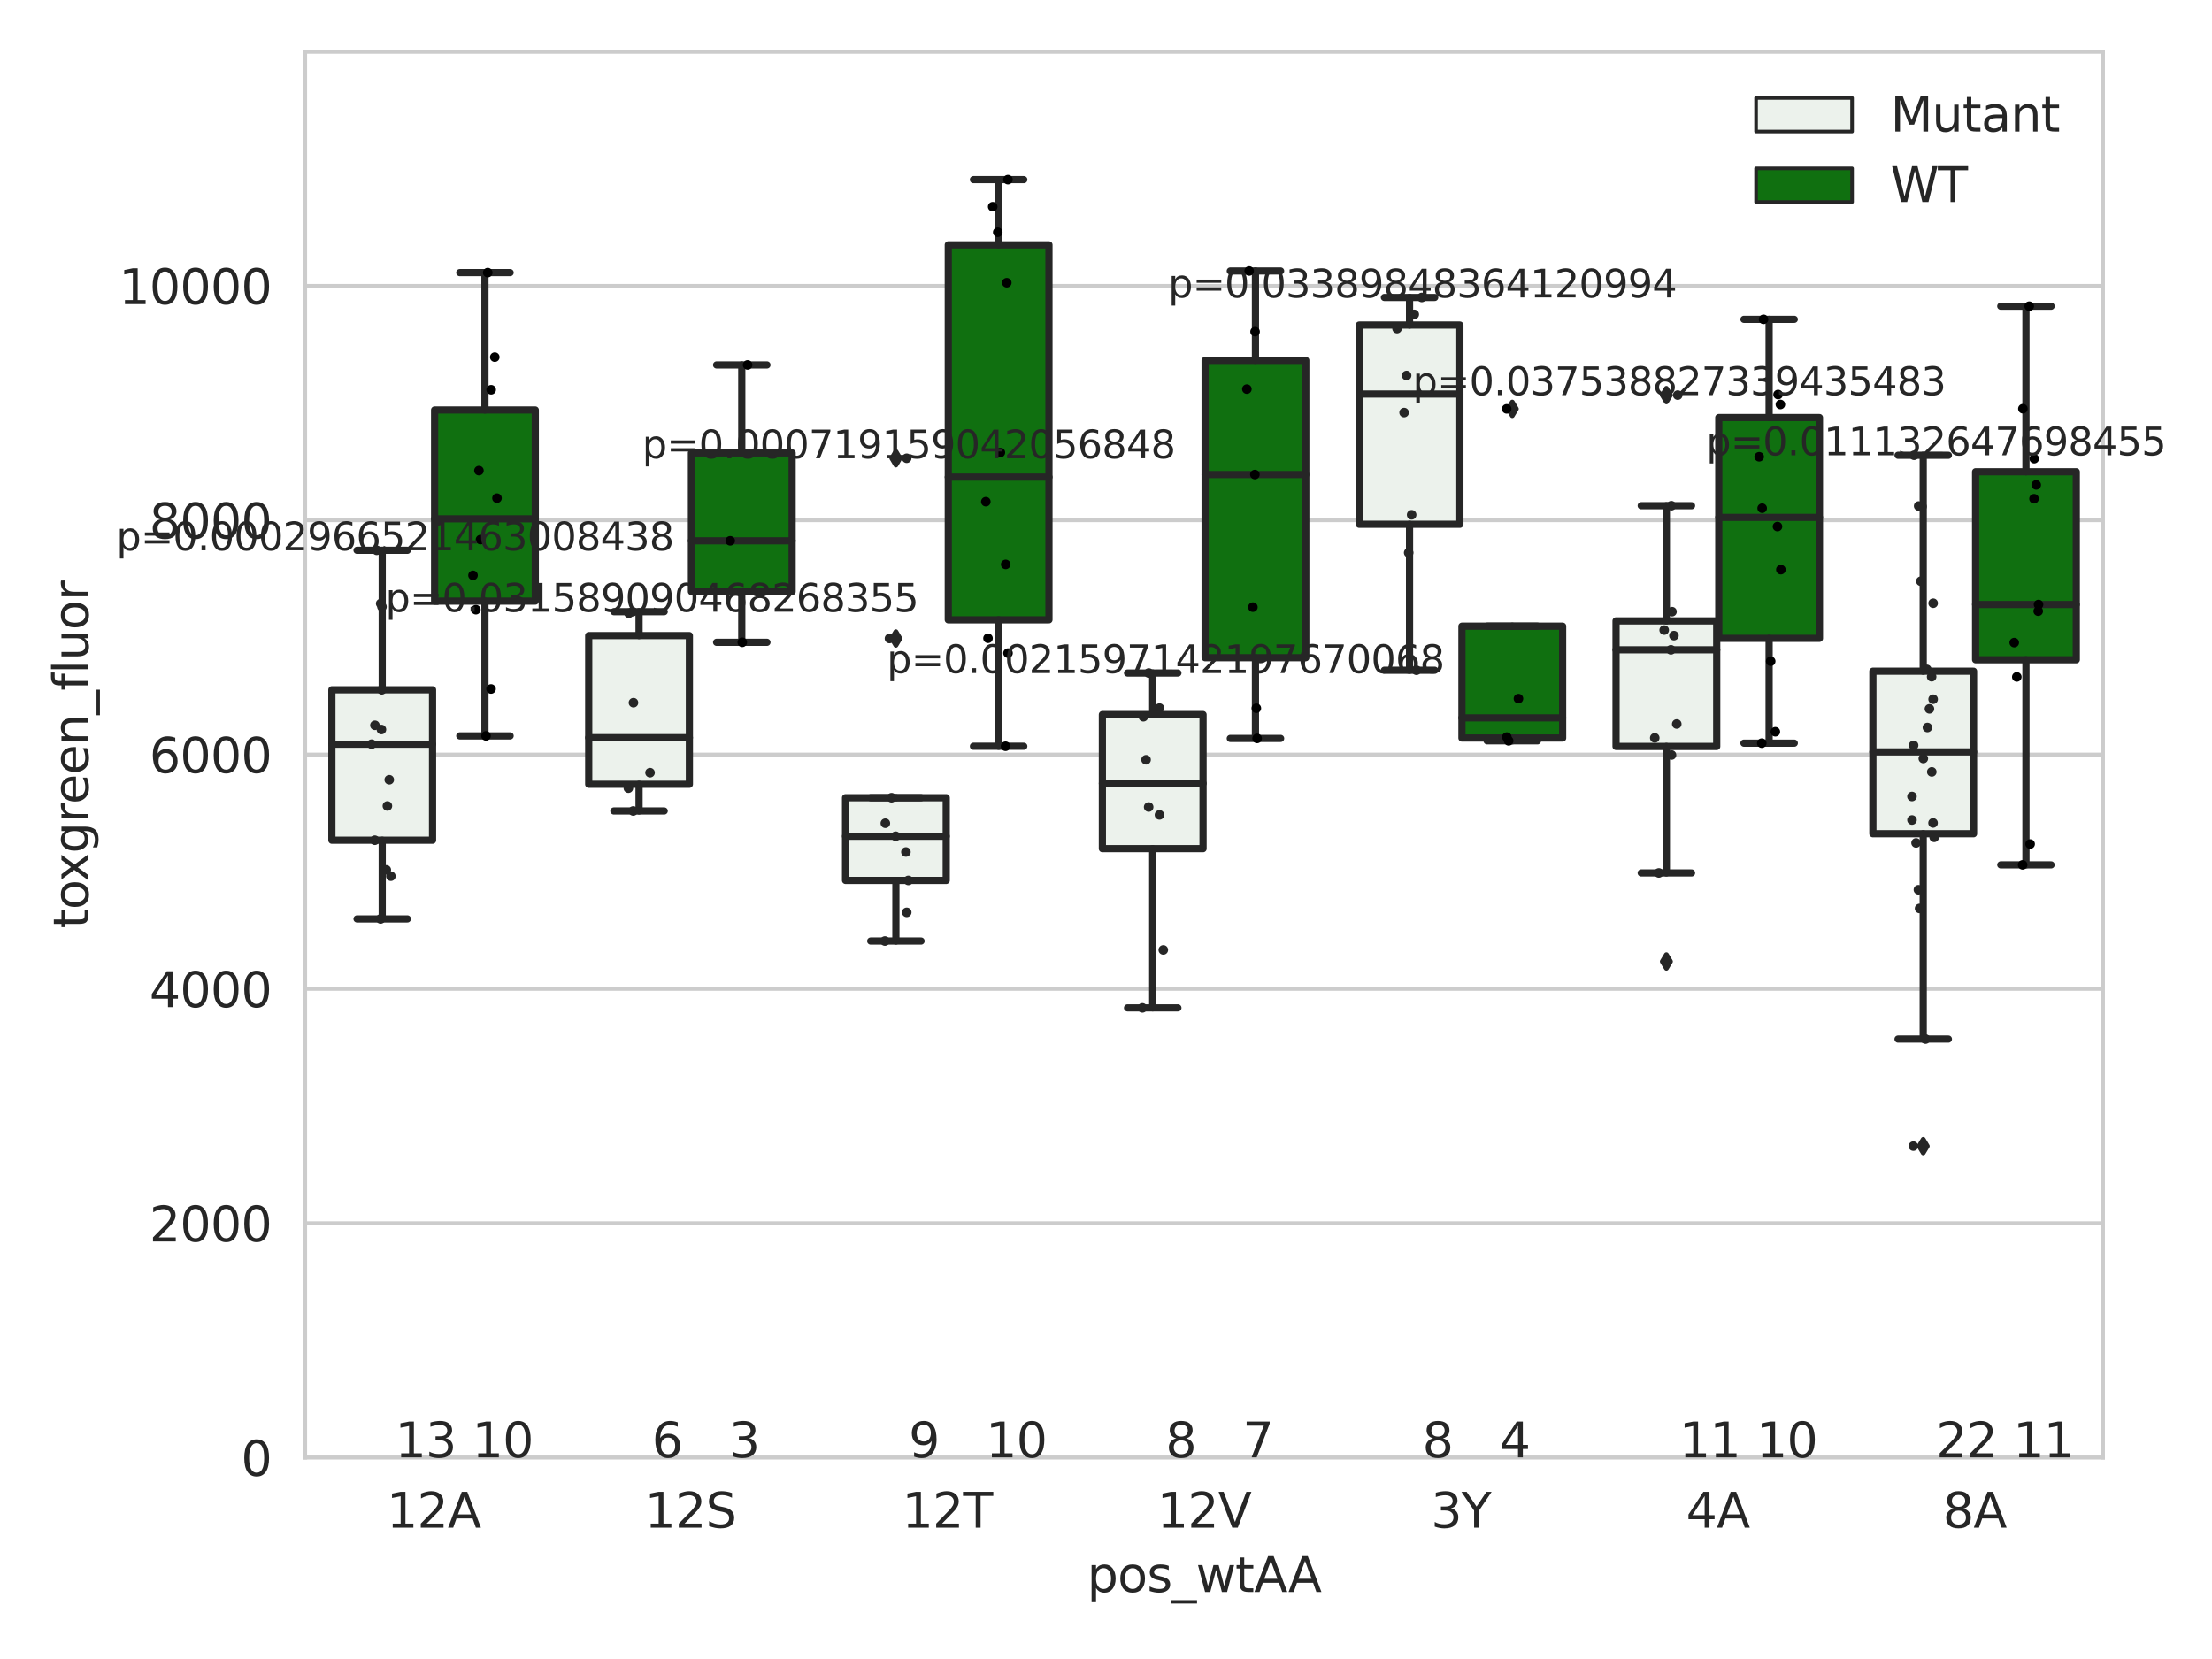 <?xml version="1.0" encoding="utf-8" standalone="no"?>
<!DOCTYPE svg PUBLIC "-//W3C//DTD SVG 1.1//EN"
  "http://www.w3.org/Graphics/SVG/1.1/DTD/svg11.dtd">
<svg xmlns:xlink="http://www.w3.org/1999/xlink" width="460.8pt" height="345.6pt" viewBox="0 0 460.8 345.6" xmlns="http://www.w3.org/2000/svg" version="1.1">
 <defs>
  <style type="text/css">*{stroke-linejoin: round; stroke-linecap: butt}</style>
 </defs>
 <g id="figure_1">
  <g id="patch_1">
   <path d="M 0 345.6 
L 460.8 345.6 
L 460.8 0 
L 0 0 
z
" style="fill: #ffffff"/>
  </g>
  <g id="axes_1">
   <g id="patch_2">
    <path d="M 63.571 303.64 
L 438.093 303.64 
L 438.093 10.8 
L 63.571 10.8 
z
" style="fill: #ffffff"/>
   </g>
   <g id="matplotlib.axis_1">
    <g id="xtick_1">
     <g id="text_1">
      <!-- 12A -->
      <g style="fill: #262626" transform="translate(80.54 318.238)scale(0.1 -0.1)">
       <defs>
        <path id="DejaVuSans-31" d="M 794 531 
L 1825 531 
L 1825 4091 
L 703 3866 
L 703 4441 
L 1819 4666 
L 2450 4666 
L 2450 531 
L 3481 531 
L 3481 0 
L 794 0 
L 794 531 
z
" transform="scale(0.016)"/>
        <path id="DejaVuSans-32" d="M 1228 531 
L 3431 531 
L 3431 0 
L 469 0 
L 469 531 
Q 828 903 1448 1529 
Q 2069 2156 2228 2338 
Q 2531 2678 2651 2914 
Q 2772 3150 2772 3378 
Q 2772 3750 2511 3984 
Q 2250 4219 1831 4219 
Q 1534 4219 1204 4116 
Q 875 4013 500 3803 
L 500 4441 
Q 881 4594 1212 4672 
Q 1544 4750 1819 4750 
Q 2544 4750 2975 4387 
Q 3406 4025 3406 3419 
Q 3406 3131 3298 2873 
Q 3191 2616 2906 2266 
Q 2828 2175 2409 1742 
Q 1991 1309 1228 531 
z
" transform="scale(0.016)"/>
        <path id="DejaVuSans-41" d="M 2188 4044 
L 1331 1722 
L 3047 1722 
L 2188 4044 
z
M 1831 4666 
L 2547 4666 
L 4325 0 
L 3669 0 
L 3244 1197 
L 1141 1197 
L 716 0 
L 50 0 
L 1831 4666 
z
" transform="scale(0.016)"/>
       </defs>
       <use xlink:href="#DejaVuSans-31"/>
       <use xlink:href="#DejaVuSans-32" x="63.623"/>
       <use xlink:href="#DejaVuSans-41" x="127.246"/>
      </g>
     </g>
    </g>
    <g id="xtick_2">
     <g id="text_2">
      <!-- 12S -->
      <g style="fill: #262626" transform="translate(134.289 318.238)scale(0.1 -0.1)">
       <defs>
        <path id="DejaVuSans-53" d="M 3425 4513 
L 3425 3897 
Q 3066 4069 2747 4153 
Q 2428 4238 2131 4238 
Q 1616 4238 1336 4038 
Q 1056 3838 1056 3469 
Q 1056 3159 1242 3001 
Q 1428 2844 1947 2747 
L 2328 2669 
Q 3034 2534 3370 2195 
Q 3706 1856 3706 1288 
Q 3706 609 3251 259 
Q 2797 -91 1919 -91 
Q 1588 -91 1214 -16 
Q 841 59 441 206 
L 441 856 
Q 825 641 1194 531 
Q 1563 422 1919 422 
Q 2459 422 2753 634 
Q 3047 847 3047 1241 
Q 3047 1584 2836 1778 
Q 2625 1972 2144 2069 
L 1759 2144 
Q 1053 2284 737 2584 
Q 422 2884 422 3419 
Q 422 4038 858 4394 
Q 1294 4750 2059 4750 
Q 2388 4750 2728 4690 
Q 3069 4631 3425 4513 
z
" transform="scale(0.016)"/>
       </defs>
       <use xlink:href="#DejaVuSans-31"/>
       <use xlink:href="#DejaVuSans-32" x="63.623"/>
       <use xlink:href="#DejaVuSans-53" x="127.246"/>
      </g>
     </g>
    </g>
    <g id="xtick_3">
     <g id="text_3">
      <!-- 12T -->
      <g style="fill: #262626" transform="translate(187.912 318.238)scale(0.1 -0.1)">
       <defs>
        <path id="DejaVuSans-54" d="M -19 4666 
L 3928 4666 
L 3928 4134 
L 2272 4134 
L 2272 0 
L 1638 0 
L 1638 4134 
L -19 4134 
L -19 4666 
z
" transform="scale(0.016)"/>
       </defs>
       <use xlink:href="#DejaVuSans-31"/>
       <use xlink:href="#DejaVuSans-32" x="63.623"/>
       <use xlink:href="#DejaVuSans-54" x="127.246"/>
      </g>
     </g>
    </g>
    <g id="xtick_4">
     <g id="text_4">
      <!-- 12V -->
      <g style="fill: #262626" transform="translate(241.049 318.238)scale(0.1 -0.1)">
       <defs>
        <path id="DejaVuSans-56" d="M 1831 0 
L 50 4666 
L 709 4666 
L 2188 738 
L 3669 4666 
L 4325 4666 
L 2547 0 
L 1831 0 
z
" transform="scale(0.016)"/>
       </defs>
       <use xlink:href="#DejaVuSans-31"/>
       <use xlink:href="#DejaVuSans-32" x="63.623"/>
       <use xlink:href="#DejaVuSans-56" x="127.246"/>
      </g>
     </g>
    </g>
    <g id="xtick_5">
     <g id="text_5">
      <!-- 3Y -->
      <g style="fill: #262626" transform="translate(298.1 318.238)scale(0.1 -0.1)">
       <defs>
        <path id="DejaVuSans-33" d="M 2597 2516 
Q 3050 2419 3304 2112 
Q 3559 1806 3559 1356 
Q 3559 666 3084 287 
Q 2609 -91 1734 -91 
Q 1441 -91 1130 -33 
Q 819 25 488 141 
L 488 750 
Q 750 597 1062 519 
Q 1375 441 1716 441 
Q 2309 441 2620 675 
Q 2931 909 2931 1356 
Q 2931 1769 2642 2001 
Q 2353 2234 1838 2234 
L 1294 2234 
L 1294 2753 
L 1863 2753 
Q 2328 2753 2575 2939 
Q 2822 3125 2822 3475 
Q 2822 3834 2567 4026 
Q 2313 4219 1838 4219 
Q 1578 4219 1281 4162 
Q 984 4106 628 3988 
L 628 4550 
Q 988 4650 1302 4700 
Q 1616 4750 1894 4750 
Q 2613 4750 3031 4423 
Q 3450 4097 3450 3541 
Q 3450 3153 3228 2886 
Q 3006 2619 2597 2516 
z
" transform="scale(0.016)"/>
        <path id="DejaVuSans-59" d="M -13 4666 
L 666 4666 
L 1959 2747 
L 3244 4666 
L 3922 4666 
L 2272 2222 
L 2272 0 
L 1638 0 
L 1638 2222 
L -13 4666 
z
" transform="scale(0.016)"/>
       </defs>
       <use xlink:href="#DejaVuSans-33"/>
       <use xlink:href="#DejaVuSans-59" x="63.623"/>
      </g>
     </g>
    </g>
    <g id="xtick_6">
     <g id="text_6">
      <!-- 4A -->
      <g style="fill: #262626" transform="translate(351.237 318.238)scale(0.1 -0.1)">
       <defs>
        <path id="DejaVuSans-34" d="M 2419 4116 
L 825 1625 
L 2419 1625 
L 2419 4116 
z
M 2253 4666 
L 3047 4666 
L 3047 1625 
L 3713 1625 
L 3713 1100 
L 3047 1100 
L 3047 0 
L 2419 0 
L 2419 1100 
L 313 1100 
L 313 1709 
L 2253 4666 
z
" transform="scale(0.016)"/>
       </defs>
       <use xlink:href="#DejaVuSans-34"/>
       <use xlink:href="#DejaVuSans-41" x="63.623"/>
      </g>
     </g>
    </g>
    <g id="xtick_7">
     <g id="text_7">
      <!-- 8A -->
      <g style="fill: #262626" transform="translate(404.74 318.238)scale(0.1 -0.1)">
       <defs>
        <path id="DejaVuSans-38" d="M 2034 2216 
Q 1584 2216 1326 1975 
Q 1069 1734 1069 1313 
Q 1069 891 1326 650 
Q 1584 409 2034 409 
Q 2484 409 2743 651 
Q 3003 894 3003 1313 
Q 3003 1734 2745 1975 
Q 2488 2216 2034 2216 
z
M 1403 2484 
Q 997 2584 770 2862 
Q 544 3141 544 3541 
Q 544 4100 942 4425 
Q 1341 4750 2034 4750 
Q 2731 4750 3128 4425 
Q 3525 4100 3525 3541 
Q 3525 3141 3298 2862 
Q 3072 2584 2669 2484 
Q 3125 2378 3379 2068 
Q 3634 1759 3634 1313 
Q 3634 634 3220 271 
Q 2806 -91 2034 -91 
Q 1263 -91 848 271 
Q 434 634 434 1313 
Q 434 1759 690 2068 
Q 947 2378 1403 2484 
z
M 1172 3481 
Q 1172 3119 1398 2916 
Q 1625 2713 2034 2713 
Q 2441 2713 2670 2916 
Q 2900 3119 2900 3481 
Q 2900 3844 2670 4047 
Q 2441 4250 2034 4250 
Q 1625 4250 1398 4047 
Q 1172 3844 1172 3481 
z
" transform="scale(0.016)"/>
       </defs>
       <use xlink:href="#DejaVuSans-38"/>
       <use xlink:href="#DejaVuSans-41" x="63.623"/>
      </g>
     </g>
    </g>
    <g id="text_8">
     <!-- pos_wtAA -->
     <g style="fill: #262626" transform="translate(226.466 331.638)scale(0.1 -0.1)">
      <defs>
       <path id="DejaVuSans-70" d="M 1159 525 
L 1159 -1331 
L 581 -1331 
L 581 3500 
L 1159 3500 
L 1159 2969 
Q 1341 3281 1617 3432 
Q 1894 3584 2278 3584 
Q 2916 3584 3314 3078 
Q 3713 2572 3713 1747 
Q 3713 922 3314 415 
Q 2916 -91 2278 -91 
Q 1894 -91 1617 61 
Q 1341 213 1159 525 
z
M 3116 1747 
Q 3116 2381 2855 2742 
Q 2594 3103 2138 3103 
Q 1681 3103 1420 2742 
Q 1159 2381 1159 1747 
Q 1159 1113 1420 752 
Q 1681 391 2138 391 
Q 2594 391 2855 752 
Q 3116 1113 3116 1747 
z
" transform="scale(0.016)"/>
       <path id="DejaVuSans-6f" d="M 1959 3097 
Q 1497 3097 1228 2736 
Q 959 2375 959 1747 
Q 959 1119 1226 758 
Q 1494 397 1959 397 
Q 2419 397 2687 759 
Q 2956 1122 2956 1747 
Q 2956 2369 2687 2733 
Q 2419 3097 1959 3097 
z
M 1959 3584 
Q 2709 3584 3137 3096 
Q 3566 2609 3566 1747 
Q 3566 888 3137 398 
Q 2709 -91 1959 -91 
Q 1206 -91 779 398 
Q 353 888 353 1747 
Q 353 2609 779 3096 
Q 1206 3584 1959 3584 
z
" transform="scale(0.016)"/>
       <path id="DejaVuSans-73" d="M 2834 3397 
L 2834 2853 
Q 2591 2978 2328 3040 
Q 2066 3103 1784 3103 
Q 1356 3103 1142 2972 
Q 928 2841 928 2578 
Q 928 2378 1081 2264 
Q 1234 2150 1697 2047 
L 1894 2003 
Q 2506 1872 2764 1633 
Q 3022 1394 3022 966 
Q 3022 478 2636 193 
Q 2250 -91 1575 -91 
Q 1294 -91 989 -36 
Q 684 19 347 128 
L 347 722 
Q 666 556 975 473 
Q 1284 391 1588 391 
Q 1994 391 2212 530 
Q 2431 669 2431 922 
Q 2431 1156 2273 1281 
Q 2116 1406 1581 1522 
L 1381 1569 
Q 847 1681 609 1914 
Q 372 2147 372 2553 
Q 372 3047 722 3315 
Q 1072 3584 1716 3584 
Q 2034 3584 2315 3537 
Q 2597 3491 2834 3397 
z
" transform="scale(0.016)"/>
       <path id="DejaVuSans-5f" d="M 3263 -1063 
L 3263 -1509 
L -63 -1509 
L -63 -1063 
L 3263 -1063 
z
" transform="scale(0.016)"/>
       <path id="DejaVuSans-77" d="M 269 3500 
L 844 3500 
L 1563 769 
L 2278 3500 
L 2956 3500 
L 3675 769 
L 4391 3500 
L 4966 3500 
L 4050 0 
L 3372 0 
L 2619 2869 
L 1863 0 
L 1184 0 
L 269 3500 
z
" transform="scale(0.016)"/>
       <path id="DejaVuSans-74" d="M 1172 4494 
L 1172 3500 
L 2356 3500 
L 2356 3053 
L 1172 3053 
L 1172 1153 
Q 1172 725 1289 603 
Q 1406 481 1766 481 
L 2356 481 
L 2356 0 
L 1766 0 
Q 1100 0 847 248 
Q 594 497 594 1153 
L 594 3053 
L 172 3053 
L 172 3500 
L 594 3500 
L 594 4494 
L 1172 4494 
z
" transform="scale(0.016)"/>
      </defs>
      <use xlink:href="#DejaVuSans-70"/>
      <use xlink:href="#DejaVuSans-6f" x="63.477"/>
      <use xlink:href="#DejaVuSans-73" x="124.658"/>
      <use xlink:href="#DejaVuSans-5f" x="176.758"/>
      <use xlink:href="#DejaVuSans-77" x="226.758"/>
      <use xlink:href="#DejaVuSans-74" x="308.545"/>
      <use xlink:href="#DejaVuSans-41" x="347.754"/>
      <use xlink:href="#DejaVuSans-41" x="418.912"/>
     </g>
    </g>
   </g>
   <g id="matplotlib.axis_2">
    <g id="ytick_1">
     <g id="line2d_1">
      <path d="M 63.571 303.64 
L 438.093 303.64 
" clip-path="url(#p2c18e278a3)" style="fill: none; stroke: #cccccc; stroke-width: 0.8; stroke-linecap: round"/>
     </g>
     <g id="text_9">
      <!-- 0 -->
      <g style="fill: #262626" transform="translate(50.209 307.439)scale(0.1 -0.1)">
       <defs>
        <path id="DejaVuSans-30" d="M 2034 4250 
Q 1547 4250 1301 3770 
Q 1056 3291 1056 2328 
Q 1056 1369 1301 889 
Q 1547 409 2034 409 
Q 2525 409 2770 889 
Q 3016 1369 3016 2328 
Q 3016 3291 2770 3770 
Q 2525 4250 2034 4250 
z
M 2034 4750 
Q 2819 4750 3233 4129 
Q 3647 3509 3647 2328 
Q 3647 1150 3233 529 
Q 2819 -91 2034 -91 
Q 1250 -91 836 529 
Q 422 1150 422 2328 
Q 422 3509 836 4129 
Q 1250 4750 2034 4750 
z
" transform="scale(0.016)"/>
       </defs>
       <use xlink:href="#DejaVuSans-30"/>
      </g>
     </g>
    </g>
    <g id="ytick_2">
     <g id="line2d_2">
      <path d="M 63.571 254.823 
L 438.093 254.823 
" clip-path="url(#p2c18e278a3)" style="fill: none; stroke: #cccccc; stroke-width: 0.8; stroke-linecap: round"/>
     </g>
     <g id="text_10">
      <!-- 2000 -->
      <g style="fill: #262626" transform="translate(31.121 258.622)scale(0.1 -0.1)">
       <use xlink:href="#DejaVuSans-32"/>
       <use xlink:href="#DejaVuSans-30" x="63.623"/>
       <use xlink:href="#DejaVuSans-30" x="127.246"/>
       <use xlink:href="#DejaVuSans-30" x="190.869"/>
      </g>
     </g>
    </g>
    <g id="ytick_3">
     <g id="line2d_3">
      <path d="M 63.571 206.006 
L 438.093 206.006 
" clip-path="url(#p2c18e278a3)" style="fill: none; stroke: #cccccc; stroke-width: 0.8; stroke-linecap: round"/>
     </g>
     <g id="text_11">
      <!-- 4000 -->
      <g style="fill: #262626" transform="translate(31.121 209.805)scale(0.1 -0.1)">
       <use xlink:href="#DejaVuSans-34"/>
       <use xlink:href="#DejaVuSans-30" x="63.623"/>
       <use xlink:href="#DejaVuSans-30" x="127.246"/>
       <use xlink:href="#DejaVuSans-30" x="190.869"/>
      </g>
     </g>
    </g>
    <g id="ytick_4">
     <g id="line2d_4">
      <path d="M 63.571 157.189 
L 438.093 157.189 
" clip-path="url(#p2c18e278a3)" style="fill: none; stroke: #cccccc; stroke-width: 0.8; stroke-linecap: round"/>
     </g>
     <g id="text_12">
      <!-- 6000 -->
      <g style="fill: #262626" transform="translate(31.121 160.988)scale(0.1 -0.1)">
       <defs>
        <path id="DejaVuSans-36" d="M 2113 2584 
Q 1688 2584 1439 2293 
Q 1191 2003 1191 1497 
Q 1191 994 1439 701 
Q 1688 409 2113 409 
Q 2538 409 2786 701 
Q 3034 994 3034 1497 
Q 3034 2003 2786 2293 
Q 2538 2584 2113 2584 
z
M 3366 4563 
L 3366 3988 
Q 3128 4100 2886 4159 
Q 2644 4219 2406 4219 
Q 1781 4219 1451 3797 
Q 1122 3375 1075 2522 
Q 1259 2794 1537 2939 
Q 1816 3084 2150 3084 
Q 2853 3084 3261 2657 
Q 3669 2231 3669 1497 
Q 3669 778 3244 343 
Q 2819 -91 2113 -91 
Q 1303 -91 875 529 
Q 447 1150 447 2328 
Q 447 3434 972 4092 
Q 1497 4750 2381 4750 
Q 2619 4750 2861 4703 
Q 3103 4656 3366 4563 
z
" transform="scale(0.016)"/>
       </defs>
       <use xlink:href="#DejaVuSans-36"/>
       <use xlink:href="#DejaVuSans-30" x="63.623"/>
       <use xlink:href="#DejaVuSans-30" x="127.246"/>
       <use xlink:href="#DejaVuSans-30" x="190.869"/>
      </g>
     </g>
    </g>
    <g id="ytick_5">
     <g id="line2d_5">
      <path d="M 63.571 108.371 
L 438.093 108.371 
" clip-path="url(#p2c18e278a3)" style="fill: none; stroke: #cccccc; stroke-width: 0.8; stroke-linecap: round"/>
     </g>
     <g id="text_13">
      <!-- 8000 -->
      <g style="fill: #262626" transform="translate(31.121 112.171)scale(0.1 -0.1)">
       <use xlink:href="#DejaVuSans-38"/>
       <use xlink:href="#DejaVuSans-30" x="63.623"/>
       <use xlink:href="#DejaVuSans-30" x="127.246"/>
       <use xlink:href="#DejaVuSans-30" x="190.869"/>
      </g>
     </g>
    </g>
    <g id="ytick_6">
     <g id="line2d_6">
      <path d="M 63.571 59.554 
L 438.093 59.554 
" clip-path="url(#p2c18e278a3)" style="fill: none; stroke: #cccccc; stroke-width: 0.8; stroke-linecap: round"/>
     </g>
     <g id="text_14">
      <!-- 10000 -->
      <g style="fill: #262626" transform="translate(24.759 63.353)scale(0.1 -0.1)">
       <use xlink:href="#DejaVuSans-31"/>
       <use xlink:href="#DejaVuSans-30" x="63.623"/>
       <use xlink:href="#DejaVuSans-30" x="127.246"/>
       <use xlink:href="#DejaVuSans-30" x="190.869"/>
       <use xlink:href="#DejaVuSans-30" x="254.492"/>
      </g>
     </g>
    </g>
    <g id="text_15">
     <!-- toxgreen_fluor -->
     <g style="fill: #262626" transform="translate(18.401 193.415)rotate(-90)scale(0.1 -0.1)">
      <defs>
       <path id="DejaVuSans-78" d="M 3513 3500 
L 2247 1797 
L 3578 0 
L 2900 0 
L 1881 1375 
L 863 0 
L 184 0 
L 1544 1831 
L 300 3500 
L 978 3500 
L 1906 2253 
L 2834 3500 
L 3513 3500 
z
" transform="scale(0.016)"/>
       <path id="DejaVuSans-67" d="M 2906 1791 
Q 2906 2416 2648 2759 
Q 2391 3103 1925 3103 
Q 1463 3103 1205 2759 
Q 947 2416 947 1791 
Q 947 1169 1205 825 
Q 1463 481 1925 481 
Q 2391 481 2648 825 
Q 2906 1169 2906 1791 
z
M 3481 434 
Q 3481 -459 3084 -895 
Q 2688 -1331 1869 -1331 
Q 1566 -1331 1297 -1286 
Q 1028 -1241 775 -1147 
L 775 -588 
Q 1028 -725 1275 -790 
Q 1522 -856 1778 -856 
Q 2344 -856 2625 -561 
Q 2906 -266 2906 331 
L 2906 616 
Q 2728 306 2450 153 
Q 2172 0 1784 0 
Q 1141 0 747 490 
Q 353 981 353 1791 
Q 353 2603 747 3093 
Q 1141 3584 1784 3584 
Q 2172 3584 2450 3431 
Q 2728 3278 2906 2969 
L 2906 3500 
L 3481 3500 
L 3481 434 
z
" transform="scale(0.016)"/>
       <path id="DejaVuSans-72" d="M 2631 2963 
Q 2534 3019 2420 3045 
Q 2306 3072 2169 3072 
Q 1681 3072 1420 2755 
Q 1159 2438 1159 1844 
L 1159 0 
L 581 0 
L 581 3500 
L 1159 3500 
L 1159 2956 
Q 1341 3275 1631 3429 
Q 1922 3584 2338 3584 
Q 2397 3584 2469 3576 
Q 2541 3569 2628 3553 
L 2631 2963 
z
" transform="scale(0.016)"/>
       <path id="DejaVuSans-65" d="M 3597 1894 
L 3597 1613 
L 953 1613 
Q 991 1019 1311 708 
Q 1631 397 2203 397 
Q 2534 397 2845 478 
Q 3156 559 3463 722 
L 3463 178 
Q 3153 47 2828 -22 
Q 2503 -91 2169 -91 
Q 1331 -91 842 396 
Q 353 884 353 1716 
Q 353 2575 817 3079 
Q 1281 3584 2069 3584 
Q 2775 3584 3186 3129 
Q 3597 2675 3597 1894 
z
M 3022 2063 
Q 3016 2534 2758 2815 
Q 2500 3097 2075 3097 
Q 1594 3097 1305 2825 
Q 1016 2553 972 2059 
L 3022 2063 
z
" transform="scale(0.016)"/>
       <path id="DejaVuSans-6e" d="M 3513 2113 
L 3513 0 
L 2938 0 
L 2938 2094 
Q 2938 2591 2744 2837 
Q 2550 3084 2163 3084 
Q 1697 3084 1428 2787 
Q 1159 2491 1159 1978 
L 1159 0 
L 581 0 
L 581 3500 
L 1159 3500 
L 1159 2956 
Q 1366 3272 1645 3428 
Q 1925 3584 2291 3584 
Q 2894 3584 3203 3211 
Q 3513 2838 3513 2113 
z
" transform="scale(0.016)"/>
       <path id="DejaVuSans-66" d="M 2375 4863 
L 2375 4384 
L 1825 4384 
Q 1516 4384 1395 4259 
Q 1275 4134 1275 3809 
L 1275 3500 
L 2222 3500 
L 2222 3053 
L 1275 3053 
L 1275 0 
L 697 0 
L 697 3053 
L 147 3053 
L 147 3500 
L 697 3500 
L 697 3744 
Q 697 4328 969 4595 
Q 1241 4863 1831 4863 
L 2375 4863 
z
" transform="scale(0.016)"/>
       <path id="DejaVuSans-6c" d="M 603 4863 
L 1178 4863 
L 1178 0 
L 603 0 
L 603 4863 
z
" transform="scale(0.016)"/>
       <path id="DejaVuSans-75" d="M 544 1381 
L 544 3500 
L 1119 3500 
L 1119 1403 
Q 1119 906 1312 657 
Q 1506 409 1894 409 
Q 2359 409 2629 706 
Q 2900 1003 2900 1516 
L 2900 3500 
L 3475 3500 
L 3475 0 
L 2900 0 
L 2900 538 
Q 2691 219 2414 64 
Q 2138 -91 1772 -91 
Q 1169 -91 856 284 
Q 544 659 544 1381 
z
M 1991 3584 
L 1991 3584 
z
" transform="scale(0.016)"/>
      </defs>
      <use xlink:href="#DejaVuSans-74"/>
      <use xlink:href="#DejaVuSans-6f" x="39.209"/>
      <use xlink:href="#DejaVuSans-78" x="97.266"/>
      <use xlink:href="#DejaVuSans-67" x="156.445"/>
      <use xlink:href="#DejaVuSans-72" x="219.922"/>
      <use xlink:href="#DejaVuSans-65" x="258.785"/>
      <use xlink:href="#DejaVuSans-65" x="320.309"/>
      <use xlink:href="#DejaVuSans-6e" x="381.832"/>
      <use xlink:href="#DejaVuSans-5f" x="445.211"/>
      <use xlink:href="#DejaVuSans-66" x="495.211"/>
      <use xlink:href="#DejaVuSans-6c" x="530.416"/>
      <use xlink:href="#DejaVuSans-75" x="558.199"/>
      <use xlink:href="#DejaVuSans-6f" x="621.578"/>
      <use xlink:href="#DejaVuSans-72" x="682.76"/>
     </g>
    </g>
   </g>
   <g id="patch_3">
    <path d="M 69.136 175.035 
L 90.109 175.035 
L 90.109 143.694 
L 69.136 143.694 
L 69.136 175.035 
z
" clip-path="url(#p2c18e278a3)" style="fill: #ecf2ec; stroke: #262626; stroke-width: 1.5; stroke-linejoin: miter"/>
   </g>
   <g id="patch_4">
    <path d="M 90.537 125.223 
L 111.51 125.223 
L 111.51 85.402 
L 90.537 85.402 
L 90.537 125.223 
z
" clip-path="url(#p2c18e278a3)" style="fill: #107010; stroke: #262626; stroke-width: 1.5; stroke-linejoin: miter"/>
   </g>
   <g id="patch_5">
    <path d="M 122.639 163.38 
L 143.612 163.38 
L 143.612 132.405 
L 122.639 132.405 
L 122.639 163.38 
z
" clip-path="url(#p2c18e278a3)" style="fill: #ecf2ec; stroke: #262626; stroke-width: 1.5; stroke-linejoin: miter"/>
   </g>
   <g id="patch_6">
    <path d="M 144.04 123.235 
L 165.013 123.235 
L 165.013 94.345 
L 144.04 94.345 
L 144.04 123.235 
z
" clip-path="url(#p2c18e278a3)" style="fill: #107010; stroke: #262626; stroke-width: 1.5; stroke-linejoin: miter"/>
   </g>
   <g id="patch_7">
    <path d="M 176.142 183.412 
L 197.115 183.412 
L 197.115 166.18 
L 176.142 166.18 
L 176.142 183.412 
z
" clip-path="url(#p2c18e278a3)" style="fill: #ecf2ec; stroke: #262626; stroke-width: 1.5; stroke-linejoin: miter"/>
   </g>
   <g id="patch_8">
    <path d="M 197.543 129.118 
L 218.516 129.118 
L 218.516 51.009 
L 197.543 51.009 
L 197.543 129.118 
z
" clip-path="url(#p2c18e278a3)" style="fill: #107010; stroke: #262626; stroke-width: 1.5; stroke-linejoin: miter"/>
   </g>
   <g id="patch_9">
    <path d="M 229.645 176.791 
L 250.618 176.791 
L 250.618 148.859 
L 229.645 148.859 
L 229.645 176.791 
z
" clip-path="url(#p2c18e278a3)" style="fill: #ecf2ec; stroke: #262626; stroke-width: 1.5; stroke-linejoin: miter"/>
   </g>
   <g id="patch_10">
    <path d="M 251.046 137.01 
L 272.019 137.01 
L 272.019 75.074 
L 251.046 75.074 
L 251.046 137.01 
z
" clip-path="url(#p2c18e278a3)" style="fill: #107010; stroke: #262626; stroke-width: 1.5; stroke-linejoin: miter"/>
   </g>
   <g id="patch_11">
    <path d="M 283.148 109.218 
L 304.121 109.218 
L 304.121 67.713 
L 283.148 67.713 
L 283.148 109.218 
z
" clip-path="url(#p2c18e278a3)" style="fill: #ecf2ec; stroke: #262626; stroke-width: 1.5; stroke-linejoin: miter"/>
   </g>
   <g id="patch_12">
    <path d="M 304.549 153.749 
L 325.522 153.749 
L 325.522 130.444 
L 304.549 130.444 
L 304.549 153.749 
z
" clip-path="url(#p2c18e278a3)" style="fill: #107010; stroke: #262626; stroke-width: 1.5; stroke-linejoin: miter"/>
   </g>
   <g id="patch_13">
    <path d="M 336.651 155.499 
L 357.624 155.499 
L 357.624 129.34 
L 336.651 129.34 
L 336.651 155.499 
z
" clip-path="url(#p2c18e278a3)" style="fill: #ecf2ec; stroke: #262626; stroke-width: 1.5; stroke-linejoin: miter"/>
   </g>
   <g id="patch_14">
    <path d="M 358.052 132.978 
L 379.025 132.978 
L 379.025 86.979 
L 358.052 86.979 
L 358.052 132.978 
z
" clip-path="url(#p2c18e278a3)" style="fill: #107010; stroke: #262626; stroke-width: 1.5; stroke-linejoin: miter"/>
   </g>
   <g id="patch_15">
    <path d="M 390.154 173.682 
L 411.127 173.682 
L 411.127 139.828 
L 390.154 139.828 
L 390.154 173.682 
z
" clip-path="url(#p2c18e278a3)" style="fill: #ecf2ec; stroke: #262626; stroke-width: 1.5; stroke-linejoin: miter"/>
   </g>
   <g id="patch_16">
    <path d="M 411.555 137.439 
L 432.528 137.439 
L 432.528 98.278 
L 411.555 98.278 
L 411.555 137.439 
z
" clip-path="url(#p2c18e278a3)" style="fill: #107010; stroke: #262626; stroke-width: 1.5; stroke-linejoin: miter"/>
   </g>
   <g id="patch_17">
    <path d="M 90.323 303.64 
L 90.323 303.64 
L 90.323 303.64 
L 90.323 303.64 
z
" clip-path="url(#p2c18e278a3)" style="fill: #ecf2ec; stroke: #262626; stroke-width: 0.75; stroke-linejoin: miter"/>
   </g>
   <g id="patch_18">
    <path d="M 90.323 303.64 
L 90.323 303.64 
L 90.323 303.64 
L 90.323 303.64 
z
" clip-path="url(#p2c18e278a3)" style="fill: #107010; stroke: #262626; stroke-width: 0.75; stroke-linejoin: miter"/>
   </g>
   <g id="PathCollection_1"/>
   <g id="PathCollection_2"/>
   <g id="line2d_7">
    <path d="M 79.622 175.035 
L 79.622 191.43 
" clip-path="url(#p2c18e278a3)" style="fill: none; stroke: #262626; stroke-width: 1.5; stroke-linecap: round"/>
   </g>
   <g id="line2d_8">
    <path d="M 79.622 143.694 
L 79.622 114.64 
" clip-path="url(#p2c18e278a3)" style="fill: none; stroke: #262626; stroke-width: 1.5; stroke-linecap: round"/>
   </g>
   <g id="line2d_9">
    <path d="M 74.379 191.43 
L 84.865 191.43 
" clip-path="url(#p2c18e278a3)" style="fill: none; stroke: #262626; stroke-width: 1.5; stroke-linecap: round"/>
   </g>
   <g id="line2d_10">
    <path d="M 74.379 114.64 
L 84.865 114.64 
" clip-path="url(#p2c18e278a3)" style="fill: none; stroke: #262626; stroke-width: 1.5; stroke-linecap: round"/>
   </g>
   <g id="line2d_11"/>
   <g id="line2d_12">
    <path d="M 101.023 125.223 
L 101.023 153.303 
" clip-path="url(#p2c18e278a3)" style="fill: none; stroke: #262626; stroke-width: 1.5; stroke-linecap: round"/>
   </g>
   <g id="line2d_13">
    <path d="M 101.023 85.402 
L 101.023 56.788 
" clip-path="url(#p2c18e278a3)" style="fill: none; stroke: #262626; stroke-width: 1.5; stroke-linecap: round"/>
   </g>
   <g id="line2d_14">
    <path d="M 95.78 153.303 
L 106.267 153.303 
" clip-path="url(#p2c18e278a3)" style="fill: none; stroke: #262626; stroke-width: 1.5; stroke-linecap: round"/>
   </g>
   <g id="line2d_15">
    <path d="M 95.78 56.788 
L 106.267 56.788 
" clip-path="url(#p2c18e278a3)" style="fill: none; stroke: #262626; stroke-width: 1.5; stroke-linecap: round"/>
   </g>
   <g id="line2d_16"/>
   <g id="line2d_17">
    <path d="M 133.125 163.38 
L 133.125 168.94 
" clip-path="url(#p2c18e278a3)" style="fill: none; stroke: #262626; stroke-width: 1.5; stroke-linecap: round"/>
   </g>
   <g id="line2d_18">
    <path d="M 133.125 132.405 
L 133.125 127.422 
" clip-path="url(#p2c18e278a3)" style="fill: none; stroke: #262626; stroke-width: 1.5; stroke-linecap: round"/>
   </g>
   <g id="line2d_19">
    <path d="M 127.882 168.94 
L 138.369 168.94 
" clip-path="url(#p2c18e278a3)" style="fill: none; stroke: #262626; stroke-width: 1.5; stroke-linecap: round"/>
   </g>
   <g id="line2d_20">
    <path d="M 127.882 127.422 
L 138.369 127.422 
" clip-path="url(#p2c18e278a3)" style="fill: none; stroke: #262626; stroke-width: 1.5; stroke-linecap: round"/>
   </g>
   <g id="line2d_21"/>
   <g id="line2d_22">
    <path d="M 154.526 123.235 
L 154.526 133.805 
" clip-path="url(#p2c18e278a3)" style="fill: none; stroke: #262626; stroke-width: 1.5; stroke-linecap: round"/>
   </g>
   <g id="line2d_23">
    <path d="M 154.526 94.345 
L 154.526 76.024 
" clip-path="url(#p2c18e278a3)" style="fill: none; stroke: #262626; stroke-width: 1.5; stroke-linecap: round"/>
   </g>
   <g id="line2d_24">
    <path d="M 149.283 133.805 
L 159.77 133.805 
" clip-path="url(#p2c18e278a3)" style="fill: none; stroke: #262626; stroke-width: 1.5; stroke-linecap: round"/>
   </g>
   <g id="line2d_25">
    <path d="M 149.283 76.024 
L 159.77 76.024 
" clip-path="url(#p2c18e278a3)" style="fill: none; stroke: #262626; stroke-width: 1.5; stroke-linecap: round"/>
   </g>
   <g id="line2d_26"/>
   <g id="line2d_27">
    <path d="M 186.628 183.412 
L 186.628 196.035 
" clip-path="url(#p2c18e278a3)" style="fill: none; stroke: #262626; stroke-width: 1.5; stroke-linecap: round"/>
   </g>
   <g id="line2d_28">
    <path d="M 186.628 166.18 
L 186.628 166.18 
" clip-path="url(#p2c18e278a3)" style="fill: none; stroke: #262626; stroke-width: 1.5; stroke-linecap: round"/>
   </g>
   <g id="line2d_29">
    <path d="M 181.385 196.035 
L 191.872 196.035 
" clip-path="url(#p2c18e278a3)" style="fill: none; stroke: #262626; stroke-width: 1.5; stroke-linecap: round"/>
   </g>
   <g id="line2d_30">
    <path d="M 181.385 166.18 
L 191.872 166.18 
" clip-path="url(#p2c18e278a3)" style="fill: none; stroke: #262626; stroke-width: 1.5; stroke-linecap: round"/>
   </g>
   <g id="line2d_31">
    <defs>
     <path id="mb8be26f08b" d="M -0 1.414 
L 0.849 0 
L 0 -1.414 
L -0.849 -0 
z
" style="stroke: #262626; stroke-linejoin: miter"/>
    </defs>
    <g clip-path="url(#p2c18e278a3)">
     <use xlink:href="#mb8be26f08b" x="186.628" y="133.009" style="fill: #262626; stroke: #262626; stroke-linejoin: miter"/>
     <use xlink:href="#mb8be26f08b" x="186.628" y="95.463" style="fill: #262626; stroke: #262626; stroke-linejoin: miter"/>
    </g>
   </g>
   <g id="line2d_32">
    <path d="M 208.03 129.118 
L 208.03 155.458 
" clip-path="url(#p2c18e278a3)" style="fill: none; stroke: #262626; stroke-width: 1.5; stroke-linecap: round"/>
   </g>
   <g id="line2d_33">
    <path d="M 208.03 51.009 
L 208.03 37.422 
" clip-path="url(#p2c18e278a3)" style="fill: none; stroke: #262626; stroke-width: 1.5; stroke-linecap: round"/>
   </g>
   <g id="line2d_34">
    <path d="M 202.786 155.458 
L 213.273 155.458 
" clip-path="url(#p2c18e278a3)" style="fill: none; stroke: #262626; stroke-width: 1.5; stroke-linecap: round"/>
   </g>
   <g id="line2d_35">
    <path d="M 202.786 37.422 
L 213.273 37.422 
" clip-path="url(#p2c18e278a3)" style="fill: none; stroke: #262626; stroke-width: 1.5; stroke-linecap: round"/>
   </g>
   <g id="line2d_36"/>
   <g id="line2d_37">
    <path d="M 240.131 176.791 
L 240.131 209.96 
" clip-path="url(#p2c18e278a3)" style="fill: none; stroke: #262626; stroke-width: 1.5; stroke-linecap: round"/>
   </g>
   <g id="line2d_38">
    <path d="M 240.131 148.859 
L 240.131 140.203 
" clip-path="url(#p2c18e278a3)" style="fill: none; stroke: #262626; stroke-width: 1.5; stroke-linecap: round"/>
   </g>
   <g id="line2d_39">
    <path d="M 234.888 209.96 
L 245.375 209.96 
" clip-path="url(#p2c18e278a3)" style="fill: none; stroke: #262626; stroke-width: 1.5; stroke-linecap: round"/>
   </g>
   <g id="line2d_40">
    <path d="M 234.888 140.203 
L 245.375 140.203 
" clip-path="url(#p2c18e278a3)" style="fill: none; stroke: #262626; stroke-width: 1.5; stroke-linecap: round"/>
   </g>
   <g id="line2d_41"/>
   <g id="line2d_42">
    <path d="M 261.533 137.01 
L 261.533 153.828 
" clip-path="url(#p2c18e278a3)" style="fill: none; stroke: #262626; stroke-width: 1.5; stroke-linecap: round"/>
   </g>
   <g id="line2d_43">
    <path d="M 261.533 75.074 
L 261.533 56.448 
" clip-path="url(#p2c18e278a3)" style="fill: none; stroke: #262626; stroke-width: 1.5; stroke-linecap: round"/>
   </g>
   <g id="line2d_44">
    <path d="M 256.289 153.828 
L 266.776 153.828 
" clip-path="url(#p2c18e278a3)" style="fill: none; stroke: #262626; stroke-width: 1.5; stroke-linecap: round"/>
   </g>
   <g id="line2d_45">
    <path d="M 256.289 56.448 
L 266.776 56.448 
" clip-path="url(#p2c18e278a3)" style="fill: none; stroke: #262626; stroke-width: 1.5; stroke-linecap: round"/>
   </g>
   <g id="line2d_46"/>
   <g id="line2d_47">
    <path d="M 293.634 109.218 
L 293.634 139.625 
" clip-path="url(#p2c18e278a3)" style="fill: none; stroke: #262626; stroke-width: 1.5; stroke-linecap: round"/>
   </g>
   <g id="line2d_48">
    <path d="M 293.634 67.713 
L 293.634 61.963 
" clip-path="url(#p2c18e278a3)" style="fill: none; stroke: #262626; stroke-width: 1.5; stroke-linecap: round"/>
   </g>
   <g id="line2d_49">
    <path d="M 288.391 139.625 
L 298.878 139.625 
" clip-path="url(#p2c18e278a3)" style="fill: none; stroke: #262626; stroke-width: 1.5; stroke-linecap: round"/>
   </g>
   <g id="line2d_50">
    <path d="M 288.391 61.963 
L 298.878 61.963 
" clip-path="url(#p2c18e278a3)" style="fill: none; stroke: #262626; stroke-width: 1.5; stroke-linecap: round"/>
   </g>
   <g id="line2d_51"/>
   <g id="line2d_52">
    <path d="M 315.036 153.749 
L 315.036 154.33 
" clip-path="url(#p2c18e278a3)" style="fill: none; stroke: #262626; stroke-width: 1.5; stroke-linecap: round"/>
   </g>
   <g id="line2d_53">
    <path d="M 315.036 130.444 
L 315.036 130.444 
" clip-path="url(#p2c18e278a3)" style="fill: none; stroke: #262626; stroke-width: 1.5; stroke-linecap: round"/>
   </g>
   <g id="line2d_54">
    <path d="M 309.792 154.33 
L 320.279 154.33 
" clip-path="url(#p2c18e278a3)" style="fill: none; stroke: #262626; stroke-width: 1.5; stroke-linecap: round"/>
   </g>
   <g id="line2d_55">
    <path d="M 309.792 130.444 
L 320.279 130.444 
" clip-path="url(#p2c18e278a3)" style="fill: none; stroke: #262626; stroke-width: 1.5; stroke-linecap: round"/>
   </g>
   <g id="line2d_56">
    <g clip-path="url(#p2c18e278a3)">
     <use xlink:href="#mb8be26f08b" x="315.036" y="85.171" style="fill: #262626; stroke: #262626; stroke-linejoin: miter"/>
    </g>
   </g>
   <g id="line2d_57">
    <path d="M 347.137 155.499 
L 347.137 181.853 
" clip-path="url(#p2c18e278a3)" style="fill: none; stroke: #262626; stroke-width: 1.5; stroke-linecap: round"/>
   </g>
   <g id="line2d_58">
    <path d="M 347.137 129.34 
L 347.137 105.35 
" clip-path="url(#p2c18e278a3)" style="fill: none; stroke: #262626; stroke-width: 1.5; stroke-linecap: round"/>
   </g>
   <g id="line2d_59">
    <path d="M 341.894 181.853 
L 352.381 181.853 
" clip-path="url(#p2c18e278a3)" style="fill: none; stroke: #262626; stroke-width: 1.5; stroke-linecap: round"/>
   </g>
   <g id="line2d_60">
    <path d="M 341.894 105.35 
L 352.381 105.35 
" clip-path="url(#p2c18e278a3)" style="fill: none; stroke: #262626; stroke-width: 1.5; stroke-linecap: round"/>
   </g>
   <g id="line2d_61">
    <g clip-path="url(#p2c18e278a3)">
     <use xlink:href="#mb8be26f08b" x="347.137" y="200.295" style="fill: #262626; stroke: #262626; stroke-linejoin: miter"/>
     <use xlink:href="#mb8be26f08b" x="347.137" y="82.307" style="fill: #262626; stroke: #262626; stroke-linejoin: miter"/>
    </g>
   </g>
   <g id="line2d_62">
    <path d="M 368.539 132.978 
L 368.539 154.814 
" clip-path="url(#p2c18e278a3)" style="fill: none; stroke: #262626; stroke-width: 1.5; stroke-linecap: round"/>
   </g>
   <g id="line2d_63">
    <path d="M 368.539 86.979 
L 368.539 66.522 
" clip-path="url(#p2c18e278a3)" style="fill: none; stroke: #262626; stroke-width: 1.5; stroke-linecap: round"/>
   </g>
   <g id="line2d_64">
    <path d="M 363.295 154.814 
L 373.782 154.814 
" clip-path="url(#p2c18e278a3)" style="fill: none; stroke: #262626; stroke-width: 1.5; stroke-linecap: round"/>
   </g>
   <g id="line2d_65">
    <path d="M 363.295 66.522 
L 373.782 66.522 
" clip-path="url(#p2c18e278a3)" style="fill: none; stroke: #262626; stroke-width: 1.5; stroke-linecap: round"/>
   </g>
   <g id="line2d_66"/>
   <g id="line2d_67">
    <path d="M 400.641 173.682 
L 400.641 216.457 
" clip-path="url(#p2c18e278a3)" style="fill: none; stroke: #262626; stroke-width: 1.5; stroke-linecap: round"/>
   </g>
   <g id="line2d_68">
    <path d="M 400.641 139.828 
L 400.641 94.841 
" clip-path="url(#p2c18e278a3)" style="fill: none; stroke: #262626; stroke-width: 1.5; stroke-linecap: round"/>
   </g>
   <g id="line2d_69">
    <path d="M 395.397 216.457 
L 405.884 216.457 
" clip-path="url(#p2c18e278a3)" style="fill: none; stroke: #262626; stroke-width: 1.5; stroke-linecap: round"/>
   </g>
   <g id="line2d_70">
    <path d="M 395.397 94.841 
L 405.884 94.841 
" clip-path="url(#p2c18e278a3)" style="fill: none; stroke: #262626; stroke-width: 1.5; stroke-linecap: round"/>
   </g>
   <g id="line2d_71">
    <g clip-path="url(#p2c18e278a3)">
     <use xlink:href="#mb8be26f08b" x="400.641" y="238.747" style="fill: #262626; stroke: #262626; stroke-linejoin: miter"/>
    </g>
   </g>
   <g id="line2d_72">
    <path d="M 422.042 137.439 
L 422.042 180.169 
" clip-path="url(#p2c18e278a3)" style="fill: none; stroke: #262626; stroke-width: 1.5; stroke-linecap: round"/>
   </g>
   <g id="line2d_73">
    <path d="M 422.042 98.278 
L 422.042 63.791 
" clip-path="url(#p2c18e278a3)" style="fill: none; stroke: #262626; stroke-width: 1.5; stroke-linecap: round"/>
   </g>
   <g id="line2d_74">
    <path d="M 416.798 180.169 
L 427.285 180.169 
" clip-path="url(#p2c18e278a3)" style="fill: none; stroke: #262626; stroke-width: 1.5; stroke-linecap: round"/>
   </g>
   <g id="line2d_75">
    <path d="M 416.798 63.791 
L 427.285 63.791 
" clip-path="url(#p2c18e278a3)" style="fill: none; stroke: #262626; stroke-width: 1.5; stroke-linecap: round"/>
   </g>
   <g id="line2d_76"/>
   <g id="line2d_77">
    <path d="M 69.136 155.026 
L 90.109 155.026 
" clip-path="url(#p2c18e278a3)" style="fill: none; stroke: #262626; stroke-width: 1.5; stroke-linecap: round"/>
   </g>
   <g id="line2d_78">
    <path d="M 90.537 108.09 
L 111.51 108.09 
" clip-path="url(#p2c18e278a3)" style="fill: none; stroke: #262626; stroke-width: 1.5; stroke-linecap: round"/>
   </g>
   <g id="line2d_79">
    <path d="M 122.639 153.674 
L 143.612 153.674 
" clip-path="url(#p2c18e278a3)" style="fill: none; stroke: #262626; stroke-width: 1.5; stroke-linecap: round"/>
   </g>
   <g id="line2d_80">
    <path d="M 144.04 112.665 
L 165.013 112.665 
" clip-path="url(#p2c18e278a3)" style="fill: none; stroke: #262626; stroke-width: 1.5; stroke-linecap: round"/>
   </g>
   <g id="line2d_81">
    <path d="M 176.142 174.205 
L 197.115 174.205 
" clip-path="url(#p2c18e278a3)" style="fill: none; stroke: #262626; stroke-width: 1.5; stroke-linecap: round"/>
   </g>
   <g id="line2d_82">
    <path d="M 197.543 99.389 
L 218.516 99.389 
" clip-path="url(#p2c18e278a3)" style="fill: none; stroke: #262626; stroke-width: 1.5; stroke-linecap: round"/>
   </g>
   <g id="line2d_83">
    <path d="M 229.645 163.196 
L 250.618 163.196 
" clip-path="url(#p2c18e278a3)" style="fill: none; stroke: #262626; stroke-width: 1.5; stroke-linecap: round"/>
   </g>
   <g id="line2d_84">
    <path d="M 251.046 98.856 
L 272.019 98.856 
" clip-path="url(#p2c18e278a3)" style="fill: none; stroke: #262626; stroke-width: 1.5; stroke-linecap: round"/>
   </g>
   <g id="line2d_85">
    <path d="M 283.148 82.082 
L 304.121 82.082 
" clip-path="url(#p2c18e278a3)" style="fill: none; stroke: #262626; stroke-width: 1.5; stroke-linecap: round"/>
   </g>
   <g id="line2d_86">
    <path d="M 304.549 149.546 
L 325.522 149.546 
" clip-path="url(#p2c18e278a3)" style="fill: none; stroke: #262626; stroke-width: 1.5; stroke-linecap: round"/>
   </g>
   <g id="line2d_87">
    <path d="M 336.651 135.369 
L 357.624 135.369 
" clip-path="url(#p2c18e278a3)" style="fill: none; stroke: #262626; stroke-width: 1.5; stroke-linecap: round"/>
   </g>
   <g id="line2d_88">
    <path d="M 358.052 107.779 
L 379.025 107.779 
" clip-path="url(#p2c18e278a3)" style="fill: none; stroke: #262626; stroke-width: 1.5; stroke-linecap: round"/>
   </g>
   <g id="line2d_89">
    <path d="M 390.154 156.64 
L 411.127 156.64 
" clip-path="url(#p2c18e278a3)" style="fill: none; stroke: #262626; stroke-width: 1.5; stroke-linecap: round"/>
   </g>
   <g id="line2d_90">
    <path d="M 411.555 125.926 
L 432.528 125.926 
" clip-path="url(#p2c18e278a3)" style="fill: none; stroke: #262626; stroke-width: 1.5; stroke-linecap: round"/>
   </g>
   <g id="patch_19">
    <path d="M 63.571 303.64 
L 63.571 10.8 
" style="fill: none; stroke: #cccccc; stroke-width: 0.8; stroke-linejoin: miter; stroke-linecap: square"/>
   </g>
   <g id="patch_20">
    <path d="M 438.093 303.64 
L 438.093 10.8 
" style="fill: none; stroke: #cccccc; stroke-width: 0.8; stroke-linejoin: miter; stroke-linecap: square"/>
   </g>
   <g id="patch_21">
    <path d="M 63.571 303.64 
L 438.093 303.64 
" style="fill: none; stroke: #cccccc; stroke-width: 0.8; stroke-linejoin: miter; stroke-linecap: square"/>
   </g>
   <g id="patch_22">
    <path d="M 63.571 10.8 
L 438.093 10.8 
" style="fill: none; stroke: #cccccc; stroke-width: 0.8; stroke-linejoin: miter; stroke-linecap: square"/>
   </g>
   <g id="PathCollection_3">
    <defs>
     <path id="C0_0_98a4babe74" d="M 0 1 
C 0.265 1 0.52 0.895 0.707 0.707 
C 0.895 0.52 1 0.265 1 -0 
C 1 -0.265 0.895 -0.52 0.707 -0.707 
C 0.52 -0.895 0.265 -1 0 -1 
C -0.265 -1 -0.52 -0.895 -0.707 -0.707 
C -0.895 -0.52 -1 -0.265 -1 0 
C -1 0.265 -0.895 0.52 -0.707 0.707 
C -0.52 0.895 -0.265 1 0 1 
z
"/>
    </defs>
    <g clip-path="url(#p2c18e278a3)">
     <use xlink:href="#C0_0_98a4babe74" x="79.308" y="125.73" style="fill: #262626"/>
    </g>
    <g clip-path="url(#p2c18e278a3)">
     <use xlink:href="#C0_0_98a4babe74" x="78.076" y="175.035" style="fill: #262626"/>
    </g>
    <g clip-path="url(#p2c18e278a3)">
     <use xlink:href="#C0_0_98a4babe74" x="78.104" y="151.092" style="fill: #262626"/>
    </g>
    <g clip-path="url(#p2c18e278a3)">
     <use xlink:href="#C0_0_98a4babe74" x="81.421" y="182.527" style="fill: #262626"/>
    </g>
    <g clip-path="url(#p2c18e278a3)">
     <use xlink:href="#C0_0_98a4babe74" x="79.538" y="143.694" style="fill: #262626"/>
    </g>
    <g clip-path="url(#p2c18e278a3)">
     <use xlink:href="#C0_0_98a4babe74" x="79.572" y="126.4" style="fill: #262626"/>
    </g>
    <g clip-path="url(#p2c18e278a3)">
     <use xlink:href="#C0_0_98a4babe74" x="79.291" y="191.43" style="fill: #262626"/>
    </g>
    <g clip-path="url(#p2c18e278a3)">
     <use xlink:href="#C0_0_98a4babe74" x="81.088" y="162.436" style="fill: #262626"/>
    </g>
    <g clip-path="url(#p2c18e278a3)">
     <use xlink:href="#C0_0_98a4babe74" x="77.419" y="155.026" style="fill: #262626"/>
    </g>
    <g clip-path="url(#p2c18e278a3)">
     <use xlink:href="#C0_0_98a4babe74" x="80.467" y="181.211" style="fill: #262626"/>
    </g>
    <g clip-path="url(#p2c18e278a3)">
     <use xlink:href="#C0_0_98a4babe74" x="80.7" y="167.897" style="fill: #262626"/>
    </g>
    <g clip-path="url(#p2c18e278a3)">
     <use xlink:href="#C0_0_98a4babe74" x="78.473" y="114.64" style="fill: #262626"/>
    </g>
    <g clip-path="url(#p2c18e278a3)">
     <use xlink:href="#C0_0_98a4babe74" x="79.458" y="151.975" style="fill: #262626"/>
    </g>
   </g>
   <g id="PathCollection_4">
    <defs>
     <path id="C1_0_3d7d0c379b" d="M 0 1 
C 0.265 1 0.52 0.895 0.707 0.707 
C 0.895 0.52 1 0.265 1 -0 
C 1 -0.265 0.895 -0.52 0.707 -0.707 
C 0.52 -0.895 0.265 -1 0 -1 
C -0.265 -1 -0.52 -0.895 -0.707 -0.707 
C -0.895 -0.52 -1 -0.265 -1 0 
C -1 0.265 -0.895 0.52 -0.707 0.707 
C -0.52 0.895 -0.265 1 0 1 
z
"/>
    </defs>
    <g clip-path="url(#p2c18e278a3)">
     <use xlink:href="#C1_0_3d7d0c379b" x="102.32" y="81.192"/>
    </g>
    <g clip-path="url(#p2c18e278a3)">
     <use xlink:href="#C1_0_3d7d0c379b" x="99.772" y="98.033"/>
    </g>
    <g clip-path="url(#p2c18e278a3)">
     <use xlink:href="#C1_0_3d7d0c379b" x="98.536" y="119.856"/>
    </g>
    <g clip-path="url(#p2c18e278a3)">
     <use xlink:href="#C1_0_3d7d0c379b" x="99.137" y="127.012"/>
    </g>
    <g clip-path="url(#p2c18e278a3)">
     <use xlink:href="#C1_0_3d7d0c379b" x="101.246" y="153.303"/>
    </g>
    <g clip-path="url(#p2c18e278a3)">
     <use xlink:href="#C1_0_3d7d0c379b" x="103.074" y="74.396"/>
    </g>
    <g clip-path="url(#p2c18e278a3)">
     <use xlink:href="#C1_0_3d7d0c379b" x="102.295" y="143.525"/>
    </g>
    <g clip-path="url(#p2c18e278a3)">
     <use xlink:href="#C1_0_3d7d0c379b" x="100.096" y="112.408"/>
    </g>
    <g clip-path="url(#p2c18e278a3)">
     <use xlink:href="#C1_0_3d7d0c379b" x="103.532" y="103.772"/>
    </g>
    <g clip-path="url(#p2c18e278a3)">
     <use xlink:href="#C1_0_3d7d0c379b" x="101.605" y="56.788"/>
    </g>
   </g>
   <g id="PathCollection_5">
    <defs>
     <path id="C2_0_2b47a8ea27" d="M 0 1 
C 0.265 1 0.52 0.895 0.707 0.707 
C 0.895 0.52 1 0.265 1 -0 
C 1 -0.265 0.895 -0.52 0.707 -0.707 
C 0.52 -0.895 0.265 -1 0 -1 
C -0.265 -1 -0.52 -0.895 -0.707 -0.707 
C -0.895 -0.52 -1 -0.265 -1 0 
C -1 0.265 -0.895 0.52 -0.707 0.707 
C -0.52 0.895 -0.265 1 0 1 
z
"/>
    </defs>
    <g clip-path="url(#p2c18e278a3)">
     <use xlink:href="#C2_0_2b47a8ea27" x="135.414" y="160.963" style="fill: #262626"/>
    </g>
    <g clip-path="url(#p2c18e278a3)">
     <use xlink:href="#C2_0_2b47a8ea27" x="131.789" y="127.422" style="fill: #262626"/>
    </g>
    <g clip-path="url(#p2c18e278a3)">
     <use xlink:href="#C2_0_2b47a8ea27" x="131.961" y="146.385" style="fill: #262626"/>
    </g>
    <g clip-path="url(#p2c18e278a3)">
     <use xlink:href="#C2_0_2b47a8ea27" x="131.011" y="127.746" style="fill: #262626"/>
    </g>
    <g clip-path="url(#p2c18e278a3)">
     <use xlink:href="#C2_0_2b47a8ea27" x="131.914" y="168.94" style="fill: #262626"/>
    </g>
    <g clip-path="url(#p2c18e278a3)">
     <use xlink:href="#C2_0_2b47a8ea27" x="130.906" y="164.186" style="fill: #262626"/>
    </g>
   </g>
   <g id="PathCollection_6">
    <defs>
     <path id="C3_0_e770f1bb71" d="M 0 1 
C 0.265 1 0.52 0.895 0.707 0.707 
C 0.895 0.52 1 0.265 1 -0 
C 1 -0.265 0.895 -0.52 0.707 -0.707 
C 0.52 -0.895 0.265 -1 0 -1 
C -0.265 -1 -0.52 -0.895 -0.707 -0.707 
C -0.895 -0.52 -1 -0.265 -1 0 
C -1 0.265 -0.895 0.52 -0.707 0.707 
C -0.52 0.895 -0.265 1 0 1 
z
"/>
    </defs>
    <g clip-path="url(#p2c18e278a3)">
     <use xlink:href="#C3_0_e770f1bb71" x="154.632" y="133.805"/>
    </g>
    <g clip-path="url(#p2c18e278a3)">
     <use xlink:href="#C3_0_e770f1bb71" x="152.117" y="112.665"/>
    </g>
    <g clip-path="url(#p2c18e278a3)">
     <use xlink:href="#C3_0_e770f1bb71" x="155.741" y="76.024"/>
    </g>
   </g>
   <g id="PathCollection_7">
    <defs>
     <path id="C4_0_cef61c95f9" d="M 0 1 
C 0.265 1 0.52 0.895 0.707 0.707 
C 0.895 0.52 1 0.265 1 -0 
C 1 -0.265 0.895 -0.52 0.707 -0.707 
C 0.52 -0.895 0.265 -1 0 -1 
C -0.265 -1 -0.52 -0.895 -0.707 -0.707 
C -0.895 -0.52 -1 -0.265 -1 0 
C -1 0.265 -0.895 0.52 -0.707 0.707 
C -0.52 0.895 -0.265 1 0 1 
z
"/>
    </defs>
    <g clip-path="url(#p2c18e278a3)">
     <use xlink:href="#C4_0_cef61c95f9" x="184.347" y="196.035" style="fill: #262626"/>
    </g>
    <g clip-path="url(#p2c18e278a3)">
     <use xlink:href="#C4_0_cef61c95f9" x="184.434" y="171.496" style="fill: #262626"/>
    </g>
    <g clip-path="url(#p2c18e278a3)">
     <use xlink:href="#C4_0_cef61c95f9" x="186.588" y="174.205" style="fill: #262626"/>
    </g>
    <g clip-path="url(#p2c18e278a3)">
     <use xlink:href="#C4_0_cef61c95f9" x="189.227" y="183.412" style="fill: #262626"/>
    </g>
    <g clip-path="url(#p2c18e278a3)">
     <use xlink:href="#C4_0_cef61c95f9" x="188.886" y="190.061" style="fill: #262626"/>
    </g>
    <g clip-path="url(#p2c18e278a3)">
     <use xlink:href="#C4_0_cef61c95f9" x="185.295" y="133.009" style="fill: #262626"/>
    </g>
    <g clip-path="url(#p2c18e278a3)">
     <use xlink:href="#C4_0_cef61c95f9" x="188.72" y="177.488" style="fill: #262626"/>
    </g>
    <g clip-path="url(#p2c18e278a3)">
     <use xlink:href="#C4_0_cef61c95f9" x="185.728" y="166.18" style="fill: #262626"/>
    </g>
    <g clip-path="url(#p2c18e278a3)">
     <use xlink:href="#C4_0_cef61c95f9" x="188.88" y="95.463" style="fill: #262626"/>
    </g>
   </g>
   <g id="PathCollection_8">
    <defs>
     <path id="C5_0_b65414ecb5" d="M 0 1 
C 0.265 1 0.52 0.895 0.707 0.707 
C 0.895 0.52 1 0.265 1 -0 
C 1 -0.265 0.895 -0.52 0.707 -0.707 
C 0.52 -0.895 0.265 -1 0 -1 
C -0.265 -1 -0.52 -0.895 -0.707 -0.707 
C -0.895 -0.52 -1 -0.265 -1 0 
C -1 0.265 -0.895 0.52 -0.707 0.707 
C -0.52 0.895 -0.265 1 0 1 
z
"/>
    </defs>
    <g clip-path="url(#p2c18e278a3)">
     <use xlink:href="#C5_0_b65414ecb5" x="205.82" y="132.965"/>
    </g>
    <g clip-path="url(#p2c18e278a3)">
     <use xlink:href="#C5_0_b65414ecb5" x="206.796" y="43.058"/>
    </g>
    <g clip-path="url(#p2c18e278a3)">
     <use xlink:href="#C5_0_b65414ecb5" x="208.391" y="94.267"/>
    </g>
    <g clip-path="url(#p2c18e278a3)">
     <use xlink:href="#C5_0_b65414ecb5" x="209.973" y="37.422"/>
    </g>
    <g clip-path="url(#p2c18e278a3)">
     <use xlink:href="#C5_0_b65414ecb5" x="209.505" y="117.577"/>
    </g>
    <g clip-path="url(#p2c18e278a3)">
     <use xlink:href="#C5_0_b65414ecb5" x="205.365" y="104.51"/>
    </g>
    <g clip-path="url(#p2c18e278a3)">
     <use xlink:href="#C5_0_b65414ecb5" x="209.476" y="155.458"/>
    </g>
    <g clip-path="url(#p2c18e278a3)">
     <use xlink:href="#C5_0_b65414ecb5" x="209.729" y="58.897"/>
    </g>
    <g clip-path="url(#p2c18e278a3)">
     <use xlink:href="#C5_0_b65414ecb5" x="209.984" y="136.057"/>
    </g>
    <g clip-path="url(#p2c18e278a3)">
     <use xlink:href="#C5_0_b65414ecb5" x="207.848" y="48.38"/>
    </g>
   </g>
   <g id="PathCollection_9">
    <defs>
     <path id="C6_0_f4bcf82583" d="M 0 1 
C 0.265 1 0.52 0.895 0.707 0.707 
C 0.895 0.52 1 0.265 1 -0 
C 1 -0.265 0.895 -0.52 0.707 -0.707 
C 0.52 -0.895 0.265 -1 0 -1 
C -0.265 -1 -0.52 -0.895 -0.707 -0.707 
C -0.895 -0.52 -1 -0.265 -1 0 
C -1 0.265 -0.895 0.52 -0.707 0.707 
C -0.52 0.895 -0.265 1 0 1 
z
"/>
    </defs>
    <g clip-path="url(#p2c18e278a3)">
     <use xlink:href="#C6_0_f4bcf82583" x="241.541" y="147.509" style="fill: #262626"/>
    </g>
    <g clip-path="url(#p2c18e278a3)">
     <use xlink:href="#C6_0_f4bcf82583" x="241.54" y="169.759" style="fill: #262626"/>
    </g>
    <g clip-path="url(#p2c18e278a3)">
     <use xlink:href="#C6_0_f4bcf82583" x="237.979" y="209.96" style="fill: #262626"/>
    </g>
    <g clip-path="url(#p2c18e278a3)">
     <use xlink:href="#C6_0_f4bcf82583" x="238.743" y="158.276" style="fill: #262626"/>
    </g>
    <g clip-path="url(#p2c18e278a3)">
     <use xlink:href="#C6_0_f4bcf82583" x="239.31" y="140.203" style="fill: #262626"/>
    </g>
    <g clip-path="url(#p2c18e278a3)">
     <use xlink:href="#C6_0_f4bcf82583" x="242.335" y="197.886" style="fill: #262626"/>
    </g>
    <g clip-path="url(#p2c18e278a3)">
     <use xlink:href="#C6_0_f4bcf82583" x="238.183" y="149.309" style="fill: #262626"/>
    </g>
    <g clip-path="url(#p2c18e278a3)">
     <use xlink:href="#C6_0_f4bcf82583" x="239.287" y="168.115" style="fill: #262626"/>
    </g>
   </g>
   <g id="PathCollection_10">
    <defs>
     <path id="C7_0_9e539b5798" d="M 0 1 
C 0.265 1 0.52 0.895 0.707 0.707 
C 0.895 0.52 1 0.265 1 -0 
C 1 -0.265 0.895 -0.52 0.707 -0.707 
C 0.52 -0.895 0.265 -1 0 -1 
C -0.265 -1 -0.52 -0.895 -0.707 -0.707 
C -0.895 -0.52 -1 -0.265 -1 0 
C -1 0.265 -0.895 0.52 -0.707 0.707 
C -0.52 0.895 -0.265 1 0 1 
z
"/>
    </defs>
    <g clip-path="url(#p2c18e278a3)">
     <use xlink:href="#C7_0_9e539b5798" x="261.721" y="147.542"/>
    </g>
    <g clip-path="url(#p2c18e278a3)">
     <use xlink:href="#C7_0_9e539b5798" x="260.223" y="56.448"/>
    </g>
    <g clip-path="url(#p2c18e278a3)">
     <use xlink:href="#C7_0_9e539b5798" x="259.746" y="81.055"/>
    </g>
    <g clip-path="url(#p2c18e278a3)">
     <use xlink:href="#C7_0_9e539b5798" x="260.998" y="126.478"/>
    </g>
    <g clip-path="url(#p2c18e278a3)">
     <use xlink:href="#C7_0_9e539b5798" x="261.416" y="98.856"/>
    </g>
    <g clip-path="url(#p2c18e278a3)">
     <use xlink:href="#C7_0_9e539b5798" x="261.877" y="153.828"/>
    </g>
    <g clip-path="url(#p2c18e278a3)">
     <use xlink:href="#C7_0_9e539b5798" x="261.453" y="69.093"/>
    </g>
   </g>
   <g id="PathCollection_11">
    <defs>
     <path id="C8_0_cbbb9078cb" d="M 0 1 
C 0.265 1 0.52 0.895 0.707 0.707 
C 0.895 0.52 1 0.265 1 -0 
C 1 -0.265 0.895 -0.52 0.707 -0.707 
C 0.52 -0.895 0.265 -1 0 -1 
C -0.265 -1 -0.52 -0.895 -0.707 -0.707 
C -0.895 -0.52 -1 -0.265 -1 0 
C -1 0.265 -0.895 0.52 -0.707 0.707 
C -0.52 0.895 -0.265 1 0 1 
z
"/>
    </defs>
    <g clip-path="url(#p2c18e278a3)">
     <use xlink:href="#C8_0_cbbb9078cb" x="294.07" y="107.243" style="fill: #262626"/>
    </g>
    <g clip-path="url(#p2c18e278a3)">
     <use xlink:href="#C8_0_cbbb9078cb" x="292.503" y="85.942" style="fill: #262626"/>
    </g>
    <g clip-path="url(#p2c18e278a3)">
     <use xlink:href="#C8_0_cbbb9078cb" x="293.023" y="78.222" style="fill: #262626"/>
    </g>
    <g clip-path="url(#p2c18e278a3)">
     <use xlink:href="#C8_0_cbbb9078cb" x="291.034" y="68.451" style="fill: #262626"/>
    </g>
    <g clip-path="url(#p2c18e278a3)">
     <use xlink:href="#C8_0_cbbb9078cb" x="295.071" y="139.625" style="fill: #262626"/>
    </g>
    <g clip-path="url(#p2c18e278a3)">
     <use xlink:href="#C8_0_cbbb9078cb" x="293.453" y="115.143" style="fill: #262626"/>
    </g>
    <g clip-path="url(#p2c18e278a3)">
     <use xlink:href="#C8_0_cbbb9078cb" x="296.179" y="61.963" style="fill: #262626"/>
    </g>
    <g clip-path="url(#p2c18e278a3)">
     <use xlink:href="#C8_0_cbbb9078cb" x="294.616" y="65.499" style="fill: #262626"/>
    </g>
   </g>
   <g id="PathCollection_12">
    <defs>
     <path id="C9_0_c5119134c2" d="M 0 1 
C 0.265 1 0.52 0.895 0.707 0.707 
C 0.895 0.52 1 0.265 1 -0 
C 1 -0.265 0.895 -0.52 0.707 -0.707 
C 0.52 -0.895 0.265 -1 0 -1 
C -0.265 -1 -0.52 -0.895 -0.707 -0.707 
C -0.895 -0.52 -1 -0.265 -1 0 
C -1 0.265 -0.895 0.52 -0.707 0.707 
C -0.52 0.895 -0.265 1 0 1 
z
"/>
    </defs>
    <g clip-path="url(#p2c18e278a3)">
     <use xlink:href="#C9_0_c5119134c2" x="313.861" y="85.171"/>
    </g>
    <g clip-path="url(#p2c18e278a3)">
     <use xlink:href="#C9_0_c5119134c2" x="316.32" y="145.535"/>
    </g>
    <g clip-path="url(#p2c18e278a3)">
     <use xlink:href="#C9_0_c5119134c2" x="313.897" y="153.556"/>
    </g>
    <g clip-path="url(#p2c18e278a3)">
     <use xlink:href="#C9_0_c5119134c2" x="314.28" y="154.33"/>
    </g>
   </g>
   <g id="PathCollection_13">
    <defs>
     <path id="Ca_0_595313efc5" d="M 0 1 
C 0.265 1 0.52 0.895 0.707 0.707 
C 0.895 0.52 1 0.265 1 -0 
C 1 -0.265 0.895 -0.52 0.707 -0.707 
C 0.52 -0.895 0.265 -1 0 -1 
C -0.265 -1 -0.52 -0.895 -0.707 -0.707 
C -0.895 -0.52 -1 -0.265 -1 0 
C -1 0.265 -0.895 0.52 -0.707 0.707 
C -0.52 0.895 -0.265 1 0 1 
z
"/>
    </defs>
    <g clip-path="url(#p2c18e278a3)">
     <use xlink:href="#Ca_0_595313efc5" x="349.502" y="82.307" style="fill: #262626"/>
    </g>
    <g clip-path="url(#p2c18e278a3)">
     <use xlink:href="#Ca_0_595313efc5" x="347.32" y="200.295" style="fill: #262626"/>
    </g>
    <g clip-path="url(#p2c18e278a3)">
     <use xlink:href="#Ca_0_595313efc5" x="348.17" y="105.35" style="fill: #262626"/>
    </g>
    <g clip-path="url(#p2c18e278a3)">
     <use xlink:href="#Ca_0_595313efc5" x="348.709" y="132.413" style="fill: #262626"/>
    </g>
    <g clip-path="url(#p2c18e278a3)">
     <use xlink:href="#Ca_0_595313efc5" x="348.206" y="157.281" style="fill: #262626"/>
    </g>
    <g clip-path="url(#p2c18e278a3)">
     <use xlink:href="#Ca_0_595313efc5" x="348.08" y="135.369" style="fill: #262626"/>
    </g>
    <g clip-path="url(#p2c18e278a3)">
     <use xlink:href="#Ca_0_595313efc5" x="348.304" y="127.421" style="fill: #262626"/>
    </g>
    <g clip-path="url(#p2c18e278a3)">
     <use xlink:href="#Ca_0_595313efc5" x="349.297" y="150.822" style="fill: #262626"/>
    </g>
    <g clip-path="url(#p2c18e278a3)">
     <use xlink:href="#Ca_0_595313efc5" x="344.715" y="153.716" style="fill: #262626"/>
    </g>
    <g clip-path="url(#p2c18e278a3)">
     <use xlink:href="#Ca_0_595313efc5" x="346.68" y="131.258" style="fill: #262626"/>
    </g>
    <g clip-path="url(#p2c18e278a3)">
     <use xlink:href="#Ca_0_595313efc5" x="345.569" y="181.853" style="fill: #262626"/>
    </g>
   </g>
   <g id="PathCollection_14">
    <defs>
     <path id="Cb_0_fe2b9c37ca" d="M 0 1 
C 0.265 1 0.52 0.895 0.707 0.707 
C 0.895 0.52 1 0.265 1 -0 
C 1 -0.265 0.895 -0.52 0.707 -0.707 
C 0.52 -0.895 0.265 -1 0 -1 
C -0.265 -1 -0.52 -0.895 -0.707 -0.707 
C -0.895 -0.52 -1 -0.265 -1 0 
C -1 0.265 -0.895 0.52 -0.707 0.707 
C -0.52 0.895 -0.265 1 0 1 
z
"/>
    </defs>
    <g clip-path="url(#p2c18e278a3)">
     <use xlink:href="#Cb_0_fe2b9c37ca" x="367.012" y="154.814"/>
    </g>
    <g clip-path="url(#p2c18e278a3)">
     <use xlink:href="#Cb_0_fe2b9c37ca" x="369.838" y="152.438"/>
    </g>
    <g clip-path="url(#p2c18e278a3)">
     <use xlink:href="#Cb_0_fe2b9c37ca" x="367.379" y="66.522"/>
    </g>
    <g clip-path="url(#p2c18e278a3)">
     <use xlink:href="#Cb_0_fe2b9c37ca" x="370.89" y="84.254"/>
    </g>
    <g clip-path="url(#p2c18e278a3)">
     <use xlink:href="#Cb_0_fe2b9c37ca" x="370.283" y="109.692"/>
    </g>
    <g clip-path="url(#p2c18e278a3)">
     <use xlink:href="#Cb_0_fe2b9c37ca" x="368.87" y="137.748"/>
    </g>
    <g clip-path="url(#p2c18e278a3)">
     <use xlink:href="#Cb_0_fe2b9c37ca" x="366.466" y="95.153"/>
    </g>
    <g clip-path="url(#p2c18e278a3)">
     <use xlink:href="#Cb_0_fe2b9c37ca" x="370.988" y="118.667"/>
    </g>
    <g clip-path="url(#p2c18e278a3)">
     <use xlink:href="#Cb_0_fe2b9c37ca" x="370.406" y="82.183"/>
    </g>
    <g clip-path="url(#p2c18e278a3)">
     <use xlink:href="#Cb_0_fe2b9c37ca" x="367.091" y="105.867"/>
    </g>
   </g>
   <g id="PathCollection_15">
    <defs>
     <path id="Cc_0_a3ed475666" d="M 0 1 
C 0.265 1 0.52 0.895 0.707 0.707 
C 0.895 0.52 1 0.265 1 -0 
C 1 -0.265 0.895 -0.52 0.707 -0.707 
C 0.52 -0.895 0.265 -1 0 -1 
C -0.265 -1 -0.52 -0.895 -0.707 -0.707 
C -0.895 -0.52 -1 -0.265 -1 0 
C -1 0.265 -0.895 0.52 -0.707 0.707 
C -0.52 0.895 -0.265 1 0 1 
z
"/>
    </defs>
    <g clip-path="url(#p2c18e278a3)">
     <use xlink:href="#Cc_0_a3ed475666" x="401.935" y="147.667" style="fill: #262626"/>
    </g>
    <g clip-path="url(#p2c18e278a3)">
     <use xlink:href="#Cc_0_a3ed475666" x="400.389" y="105.528" style="fill: #262626"/>
    </g>
    <g clip-path="url(#p2c18e278a3)">
     <use xlink:href="#Cc_0_a3ed475666" x="402.397" y="140.973" style="fill: #262626"/>
    </g>
    <g clip-path="url(#p2c18e278a3)">
     <use xlink:href="#Cc_0_a3ed475666" x="398.304" y="170.822" style="fill: #262626"/>
    </g>
    <g clip-path="url(#p2c18e278a3)">
     <use xlink:href="#Cc_0_a3ed475666" x="402.715" y="125.661" style="fill: #262626"/>
    </g>
    <g clip-path="url(#p2c18e278a3)">
     <use xlink:href="#Cc_0_a3ed475666" x="402.93" y="174.431" style="fill: #262626"/>
    </g>
    <g clip-path="url(#p2c18e278a3)">
     <use xlink:href="#Cc_0_a3ed475666" x="401.391" y="139.447" style="fill: #262626"/>
    </g>
    <g clip-path="url(#p2c18e278a3)">
     <use xlink:href="#Cc_0_a3ed475666" x="402.708" y="145.661" style="fill: #262626"/>
    </g>
    <g clip-path="url(#p2c18e278a3)">
     <use xlink:href="#Cc_0_a3ed475666" x="398.3" y="165.925" style="fill: #262626"/>
    </g>
    <g clip-path="url(#p2c18e278a3)">
     <use xlink:href="#Cc_0_a3ed475666" x="401.117" y="216.457" style="fill: #262626"/>
    </g>
    <g clip-path="url(#p2c18e278a3)">
     <use xlink:href="#Cc_0_a3ed475666" x="400.146" y="121.079" style="fill: #262626"/>
    </g>
    <g clip-path="url(#p2c18e278a3)">
     <use xlink:href="#Cc_0_a3ed475666" x="401.517" y="151.552" style="fill: #262626"/>
    </g>
    <g clip-path="url(#p2c18e278a3)">
     <use xlink:href="#Cc_0_a3ed475666" x="402.427" y="160.798" style="fill: #262626"/>
    </g>
    <g clip-path="url(#p2c18e278a3)">
     <use xlink:href="#Cc_0_a3ed475666" x="398.739" y="94.841" style="fill: #262626"/>
    </g>
    <g clip-path="url(#p2c18e278a3)">
     <use xlink:href="#Cc_0_a3ed475666" x="398.588" y="238.747" style="fill: #262626"/>
    </g>
    <g clip-path="url(#p2c18e278a3)">
     <use xlink:href="#Cc_0_a3ed475666" x="399.885" y="189.25" style="fill: #262626"/>
    </g>
    <g clip-path="url(#p2c18e278a3)">
     <use xlink:href="#Cc_0_a3ed475666" x="399.644" y="185.354" style="fill: #262626"/>
    </g>
    <g clip-path="url(#p2c18e278a3)">
     <use xlink:href="#Cc_0_a3ed475666" x="400.662" y="158.013" style="fill: #262626"/>
    </g>
    <g clip-path="url(#p2c18e278a3)">
     <use xlink:href="#Cc_0_a3ed475666" x="399.695" y="105.415" style="fill: #262626"/>
    </g>
    <g clip-path="url(#p2c18e278a3)">
     <use xlink:href="#Cc_0_a3ed475666" x="402.692" y="171.436" style="fill: #262626"/>
    </g>
    <g clip-path="url(#p2c18e278a3)">
     <use xlink:href="#Cc_0_a3ed475666" x="399.153" y="175.596" style="fill: #262626"/>
    </g>
    <g clip-path="url(#p2c18e278a3)">
     <use xlink:href="#Cc_0_a3ed475666" x="398.638" y="155.268" style="fill: #262626"/>
    </g>
   </g>
   <g id="PathCollection_16">
    <defs>
     <path id="Cd_0_5544975659" d="M 0 1 
C 0.265 1 0.52 0.895 0.707 0.707 
C 0.895 0.52 1 0.265 1 -0 
C 1 -0.265 0.895 -0.52 0.707 -0.707 
C 0.52 -0.895 0.265 -1 0 -1 
C -0.265 -1 -0.52 -0.895 -0.707 -0.707 
C -0.895 -0.52 -1 -0.265 -1 0 
C -1 0.265 -0.895 0.52 -0.707 0.707 
C -0.52 0.895 -0.265 1 0 1 
z
"/>
    </defs>
    <g clip-path="url(#p2c18e278a3)">
     <use xlink:href="#Cd_0_5544975659" x="420.139" y="141.014"/>
    </g>
    <g clip-path="url(#p2c18e278a3)">
     <use xlink:href="#Cd_0_5544975659" x="421.405" y="85.141"/>
    </g>
    <g clip-path="url(#p2c18e278a3)">
     <use xlink:href="#Cd_0_5544975659" x="424.664" y="125.926"/>
    </g>
    <g clip-path="url(#p2c18e278a3)">
     <use xlink:href="#Cd_0_5544975659" x="424.182" y="101.011"/>
    </g>
    <g clip-path="url(#p2c18e278a3)">
     <use xlink:href="#Cd_0_5544975659" x="419.602" y="133.865"/>
    </g>
    <g clip-path="url(#p2c18e278a3)">
     <use xlink:href="#Cd_0_5544975659" x="422.721" y="63.791"/>
    </g>
    <g clip-path="url(#p2c18e278a3)">
     <use xlink:href="#Cd_0_5544975659" x="423.77" y="95.546"/>
    </g>
    <g clip-path="url(#p2c18e278a3)">
     <use xlink:href="#Cd_0_5544975659" x="424.596" y="127.316"/>
    </g>
    <g clip-path="url(#p2c18e278a3)">
     <use xlink:href="#Cd_0_5544975659" x="421.352" y="180.169"/>
    </g>
    <g clip-path="url(#p2c18e278a3)">
     <use xlink:href="#Cd_0_5544975659" x="423.727" y="103.895"/>
    </g>
    <g clip-path="url(#p2c18e278a3)">
     <use xlink:href="#Cd_0_5544975659" x="422.91" y="175.83"/>
    </g>
   </g>
   <g id="text_16">
    <!-- 13 -->
    <g style="fill: #262626" transform="translate(82.297 303.6)scale(0.1 -0.1)">
     <use xlink:href="#DejaVuSans-31"/>
     <use xlink:href="#DejaVuSans-33" x="63.623"/>
    </g>
   </g>
   <g id="text_17">
    <!-- p=0.0002966521463008438 -->
    <g style="fill: #262626" transform="translate(24.235 114.639)scale(0.08 -0.08)">
     <defs>
      <path id="DejaVuSans-3d" d="M 678 2906 
L 4684 2906 
L 4684 2381 
L 678 2381 
L 678 2906 
z
M 678 1631 
L 4684 1631 
L 4684 1100 
L 678 1100 
L 678 1631 
z
" transform="scale(0.016)"/>
      <path id="DejaVuSans-2e" d="M 684 794 
L 1344 794 
L 1344 0 
L 684 0 
L 684 794 
z
" transform="scale(0.016)"/>
      <path id="DejaVuSans-39" d="M 703 97 
L 703 672 
Q 941 559 1184 500 
Q 1428 441 1663 441 
Q 2288 441 2617 861 
Q 2947 1281 2994 2138 
Q 2813 1869 2534 1725 
Q 2256 1581 1919 1581 
Q 1219 1581 811 2004 
Q 403 2428 403 3163 
Q 403 3881 828 4315 
Q 1253 4750 1959 4750 
Q 2769 4750 3195 4129 
Q 3622 3509 3622 2328 
Q 3622 1225 3098 567 
Q 2575 -91 1691 -91 
Q 1453 -91 1209 -44 
Q 966 3 703 97 
z
M 1959 2075 
Q 2384 2075 2632 2365 
Q 2881 2656 2881 3163 
Q 2881 3666 2632 3958 
Q 2384 4250 1959 4250 
Q 1534 4250 1286 3958 
Q 1038 3666 1038 3163 
Q 1038 2656 1286 2365 
Q 1534 2075 1959 2075 
z
" transform="scale(0.016)"/>
      <path id="DejaVuSans-35" d="M 691 4666 
L 3169 4666 
L 3169 4134 
L 1269 4134 
L 1269 2991 
Q 1406 3038 1543 3061 
Q 1681 3084 1819 3084 
Q 2600 3084 3056 2656 
Q 3513 2228 3513 1497 
Q 3513 744 3044 326 
Q 2575 -91 1722 -91 
Q 1428 -91 1123 -41 
Q 819 9 494 109 
L 494 744 
Q 775 591 1075 516 
Q 1375 441 1709 441 
Q 2250 441 2565 725 
Q 2881 1009 2881 1497 
Q 2881 1984 2565 2268 
Q 2250 2553 1709 2553 
Q 1456 2553 1204 2497 
Q 953 2441 691 2322 
L 691 4666 
z
" transform="scale(0.016)"/>
     </defs>
     <use xlink:href="#DejaVuSans-70"/>
     <use xlink:href="#DejaVuSans-3d" x="63.477"/>
     <use xlink:href="#DejaVuSans-30" x="147.266"/>
     <use xlink:href="#DejaVuSans-2e" x="210.889"/>
     <use xlink:href="#DejaVuSans-30" x="242.676"/>
     <use xlink:href="#DejaVuSans-30" x="306.299"/>
     <use xlink:href="#DejaVuSans-30" x="369.922"/>
     <use xlink:href="#DejaVuSans-32" x="433.545"/>
     <use xlink:href="#DejaVuSans-39" x="497.168"/>
     <use xlink:href="#DejaVuSans-36" x="560.791"/>
     <use xlink:href="#DejaVuSans-36" x="624.414"/>
     <use xlink:href="#DejaVuSans-35" x="688.037"/>
     <use xlink:href="#DejaVuSans-32" x="751.66"/>
     <use xlink:href="#DejaVuSans-31" x="815.283"/>
     <use xlink:href="#DejaVuSans-34" x="878.906"/>
     <use xlink:href="#DejaVuSans-36" x="942.529"/>
     <use xlink:href="#DejaVuSans-33" x="1006.152"/>
     <use xlink:href="#DejaVuSans-30" x="1069.775"/>
     <use xlink:href="#DejaVuSans-30" x="1133.398"/>
     <use xlink:href="#DejaVuSans-38" x="1197.021"/>
     <use xlink:href="#DejaVuSans-34" x="1260.645"/>
     <use xlink:href="#DejaVuSans-33" x="1324.268"/>
     <use xlink:href="#DejaVuSans-38" x="1387.891"/>
    </g>
   </g>
   <g id="text_18">
    <!-- 10 -->
    <g style="fill: #262626" transform="translate(98.348 303.6)scale(0.1 -0.1)">
     <use xlink:href="#DejaVuSans-31"/>
     <use xlink:href="#DejaVuSans-30" x="63.623"/>
    </g>
   </g>
   <g id="text_19">
    <!-- 6 -->
    <g style="fill: #262626" transform="translate(135.8 303.6)scale(0.1 -0.1)">
     <use xlink:href="#DejaVuSans-36"/>
    </g>
   </g>
   <g id="text_20">
    <!-- p=0.031589090468268355 -->
    <g style="fill: #262626" transform="translate(80.283 127.421)scale(0.08 -0.08)">
     <use xlink:href="#DejaVuSans-70"/>
     <use xlink:href="#DejaVuSans-3d" x="63.477"/>
     <use xlink:href="#DejaVuSans-30" x="147.266"/>
     <use xlink:href="#DejaVuSans-2e" x="210.889"/>
     <use xlink:href="#DejaVuSans-30" x="242.676"/>
     <use xlink:href="#DejaVuSans-33" x="306.299"/>
     <use xlink:href="#DejaVuSans-31" x="369.922"/>
     <use xlink:href="#DejaVuSans-35" x="433.545"/>
     <use xlink:href="#DejaVuSans-38" x="497.168"/>
     <use xlink:href="#DejaVuSans-39" x="560.791"/>
     <use xlink:href="#DejaVuSans-30" x="624.414"/>
     <use xlink:href="#DejaVuSans-39" x="688.037"/>
     <use xlink:href="#DejaVuSans-30" x="751.66"/>
     <use xlink:href="#DejaVuSans-34" x="815.283"/>
     <use xlink:href="#DejaVuSans-36" x="878.906"/>
     <use xlink:href="#DejaVuSans-38" x="942.529"/>
     <use xlink:href="#DejaVuSans-32" x="1006.152"/>
     <use xlink:href="#DejaVuSans-36" x="1069.775"/>
     <use xlink:href="#DejaVuSans-38" x="1133.398"/>
     <use xlink:href="#DejaVuSans-33" x="1197.021"/>
     <use xlink:href="#DejaVuSans-35" x="1260.645"/>
     <use xlink:href="#DejaVuSans-35" x="1324.268"/>
    </g>
   </g>
   <g id="text_21">
    <!-- 3 -->
    <g style="fill: #262626" transform="translate(151.851 303.6)scale(0.1 -0.1)">
     <use xlink:href="#DejaVuSans-33"/>
    </g>
   </g>
   <g id="text_22">
    <!-- 9 -->
    <g style="fill: #262626" transform="translate(189.303 303.6)scale(0.1 -0.1)">
     <use xlink:href="#DejaVuSans-39"/>
    </g>
   </g>
   <g id="text_23">
    <!-- p=0.000719159042056848 -->
    <g style="fill: #262626" transform="translate(133.786 95.462)scale(0.08 -0.08)">
     <defs>
      <path id="DejaVuSans-37" d="M 525 4666 
L 3525 4666 
L 3525 4397 
L 1831 0 
L 1172 0 
L 2766 4134 
L 525 4134 
L 525 4666 
z
" transform="scale(0.016)"/>
     </defs>
     <use xlink:href="#DejaVuSans-70"/>
     <use xlink:href="#DejaVuSans-3d" x="63.477"/>
     <use xlink:href="#DejaVuSans-30" x="147.266"/>
     <use xlink:href="#DejaVuSans-2e" x="210.889"/>
     <use xlink:href="#DejaVuSans-30" x="242.676"/>
     <use xlink:href="#DejaVuSans-30" x="306.299"/>
     <use xlink:href="#DejaVuSans-30" x="369.922"/>
     <use xlink:href="#DejaVuSans-37" x="433.545"/>
     <use xlink:href="#DejaVuSans-31" x="497.168"/>
     <use xlink:href="#DejaVuSans-39" x="560.791"/>
     <use xlink:href="#DejaVuSans-31" x="624.414"/>
     <use xlink:href="#DejaVuSans-35" x="688.037"/>
     <use xlink:href="#DejaVuSans-39" x="751.66"/>
     <use xlink:href="#DejaVuSans-30" x="815.283"/>
     <use xlink:href="#DejaVuSans-34" x="878.906"/>
     <use xlink:href="#DejaVuSans-32" x="942.529"/>
     <use xlink:href="#DejaVuSans-30" x="1006.152"/>
     <use xlink:href="#DejaVuSans-35" x="1069.775"/>
     <use xlink:href="#DejaVuSans-36" x="1133.398"/>
     <use xlink:href="#DejaVuSans-38" x="1197.021"/>
     <use xlink:href="#DejaVuSans-34" x="1260.645"/>
     <use xlink:href="#DejaVuSans-38" x="1324.268"/>
    </g>
   </g>
   <g id="text_24">
    <!-- 10 -->
    <g style="fill: #262626" transform="translate(205.354 303.6)scale(0.1 -0.1)">
     <use xlink:href="#DejaVuSans-31"/>
     <use xlink:href="#DejaVuSans-30" x="63.623"/>
    </g>
   </g>
   <g id="text_25">
    <!-- 8 -->
    <g style="fill: #262626" transform="translate(242.807 303.6)scale(0.1 -0.1)">
     <use xlink:href="#DejaVuSans-38"/>
    </g>
   </g>
   <g id="text_26">
    <!-- p=0.0021597142197670068 -->
    <g style="fill: #262626" transform="translate(184.744 140.201)scale(0.08 -0.08)">
     <use xlink:href="#DejaVuSans-70"/>
     <use xlink:href="#DejaVuSans-3d" x="63.477"/>
     <use xlink:href="#DejaVuSans-30" x="147.266"/>
     <use xlink:href="#DejaVuSans-2e" x="210.889"/>
     <use xlink:href="#DejaVuSans-30" x="242.676"/>
     <use xlink:href="#DejaVuSans-30" x="306.299"/>
     <use xlink:href="#DejaVuSans-32" x="369.922"/>
     <use xlink:href="#DejaVuSans-31" x="433.545"/>
     <use xlink:href="#DejaVuSans-35" x="497.168"/>
     <use xlink:href="#DejaVuSans-39" x="560.791"/>
     <use xlink:href="#DejaVuSans-37" x="624.414"/>
     <use xlink:href="#DejaVuSans-31" x="688.037"/>
     <use xlink:href="#DejaVuSans-34" x="751.66"/>
     <use xlink:href="#DejaVuSans-32" x="815.283"/>
     <use xlink:href="#DejaVuSans-31" x="878.906"/>
     <use xlink:href="#DejaVuSans-39" x="942.529"/>
     <use xlink:href="#DejaVuSans-37" x="1006.152"/>
     <use xlink:href="#DejaVuSans-36" x="1069.775"/>
     <use xlink:href="#DejaVuSans-37" x="1133.398"/>
     <use xlink:href="#DejaVuSans-30" x="1197.021"/>
     <use xlink:href="#DejaVuSans-30" x="1260.645"/>
     <use xlink:href="#DejaVuSans-36" x="1324.268"/>
     <use xlink:href="#DejaVuSans-38" x="1387.891"/>
    </g>
   </g>
   <g id="text_27">
    <!-- 7 -->
    <g style="fill: #262626" transform="translate(258.857 303.6)scale(0.1 -0.1)">
     <use xlink:href="#DejaVuSans-37"/>
    </g>
   </g>
   <g id="text_28">
    <!-- 8 -->
    <g style="fill: #262626" transform="translate(296.31 303.6)scale(0.1 -0.1)">
     <use xlink:href="#DejaVuSans-38"/>
    </g>
   </g>
   <g id="text_29">
    <!-- p=0.03389848364120994 -->
    <g style="fill: #262626" transform="translate(243.337 61.961)scale(0.08 -0.08)">
     <use xlink:href="#DejaVuSans-70"/>
     <use xlink:href="#DejaVuSans-3d" x="63.477"/>
     <use xlink:href="#DejaVuSans-30" x="147.266"/>
     <use xlink:href="#DejaVuSans-2e" x="210.889"/>
     <use xlink:href="#DejaVuSans-30" x="242.676"/>
     <use xlink:href="#DejaVuSans-33" x="306.299"/>
     <use xlink:href="#DejaVuSans-33" x="369.922"/>
     <use xlink:href="#DejaVuSans-38" x="433.545"/>
     <use xlink:href="#DejaVuSans-39" x="497.168"/>
     <use xlink:href="#DejaVuSans-38" x="560.791"/>
     <use xlink:href="#DejaVuSans-34" x="624.414"/>
     <use xlink:href="#DejaVuSans-38" x="688.037"/>
     <use xlink:href="#DejaVuSans-33" x="751.66"/>
     <use xlink:href="#DejaVuSans-36" x="815.283"/>
     <use xlink:href="#DejaVuSans-34" x="878.906"/>
     <use xlink:href="#DejaVuSans-31" x="942.529"/>
     <use xlink:href="#DejaVuSans-32" x="1006.152"/>
     <use xlink:href="#DejaVuSans-30" x="1069.775"/>
     <use xlink:href="#DejaVuSans-39" x="1133.398"/>
     <use xlink:href="#DejaVuSans-39" x="1197.021"/>
     <use xlink:href="#DejaVuSans-34" x="1260.645"/>
    </g>
   </g>
   <g id="text_30">
    <!-- 4 -->
    <g style="fill: #262626" transform="translate(312.36 303.6)scale(0.1 -0.1)">
     <use xlink:href="#DejaVuSans-34"/>
    </g>
   </g>
   <g id="text_31">
    <!-- 11 -->
    <g style="fill: #262626" transform="translate(349.813 303.6)scale(0.1 -0.1)">
     <use xlink:href="#DejaVuSans-31"/>
     <use xlink:href="#DejaVuSans-31" x="63.623"/>
    </g>
   </g>
   <g id="text_32">
    <!-- p=0.037538827339435483 -->
    <g style="fill: #262626" transform="translate(294.295 82.306)scale(0.08 -0.08)">
     <use xlink:href="#DejaVuSans-70"/>
     <use xlink:href="#DejaVuSans-3d" x="63.477"/>
     <use xlink:href="#DejaVuSans-30" x="147.266"/>
     <use xlink:href="#DejaVuSans-2e" x="210.889"/>
     <use xlink:href="#DejaVuSans-30" x="242.676"/>
     <use xlink:href="#DejaVuSans-33" x="306.299"/>
     <use xlink:href="#DejaVuSans-37" x="369.922"/>
     <use xlink:href="#DejaVuSans-35" x="433.545"/>
     <use xlink:href="#DejaVuSans-33" x="497.168"/>
     <use xlink:href="#DejaVuSans-38" x="560.791"/>
     <use xlink:href="#DejaVuSans-38" x="624.414"/>
     <use xlink:href="#DejaVuSans-32" x="688.037"/>
     <use xlink:href="#DejaVuSans-37" x="751.66"/>
     <use xlink:href="#DejaVuSans-33" x="815.283"/>
     <use xlink:href="#DejaVuSans-33" x="878.906"/>
     <use xlink:href="#DejaVuSans-39" x="942.529"/>
     <use xlink:href="#DejaVuSans-34" x="1006.152"/>
     <use xlink:href="#DejaVuSans-33" x="1069.775"/>
     <use xlink:href="#DejaVuSans-35" x="1133.398"/>
     <use xlink:href="#DejaVuSans-34" x="1197.021"/>
     <use xlink:href="#DejaVuSans-38" x="1260.645"/>
     <use xlink:href="#DejaVuSans-33" x="1324.268"/>
    </g>
   </g>
   <g id="text_33">
    <!-- 10 -->
    <g style="fill: #262626" transform="translate(365.864 303.6)scale(0.1 -0.1)">
     <use xlink:href="#DejaVuSans-31"/>
     <use xlink:href="#DejaVuSans-30" x="63.623"/>
    </g>
   </g>
   <g id="text_34">
    <!-- 22 -->
    <g style="fill: #262626" transform="translate(403.316 303.6)scale(0.1 -0.1)">
     <use xlink:href="#DejaVuSans-32"/>
     <use xlink:href="#DejaVuSans-32" x="63.623"/>
    </g>
   </g>
   <g id="text_35">
    <!-- p=0.011132647698455 -->
    <g style="fill: #262626" transform="translate(355.433 94.84)scale(0.08 -0.08)">
     <use xlink:href="#DejaVuSans-70"/>
     <use xlink:href="#DejaVuSans-3d" x="63.477"/>
     <use xlink:href="#DejaVuSans-30" x="147.266"/>
     <use xlink:href="#DejaVuSans-2e" x="210.889"/>
     <use xlink:href="#DejaVuSans-30" x="242.676"/>
     <use xlink:href="#DejaVuSans-31" x="306.299"/>
     <use xlink:href="#DejaVuSans-31" x="369.922"/>
     <use xlink:href="#DejaVuSans-31" x="433.545"/>
     <use xlink:href="#DejaVuSans-33" x="497.168"/>
     <use xlink:href="#DejaVuSans-32" x="560.791"/>
     <use xlink:href="#DejaVuSans-36" x="624.414"/>
     <use xlink:href="#DejaVuSans-34" x="688.037"/>
     <use xlink:href="#DejaVuSans-37" x="751.66"/>
     <use xlink:href="#DejaVuSans-36" x="815.283"/>
     <use xlink:href="#DejaVuSans-39" x="878.906"/>
     <use xlink:href="#DejaVuSans-38" x="942.529"/>
     <use xlink:href="#DejaVuSans-34" x="1006.152"/>
     <use xlink:href="#DejaVuSans-35" x="1069.775"/>
     <use xlink:href="#DejaVuSans-35" x="1133.398"/>
    </g>
   </g>
   <g id="text_36">
    <!-- 11 -->
    <g style="fill: #262626" transform="translate(419.367 303.6)scale(0.1 -0.1)">
     <use xlink:href="#DejaVuSans-31"/>
     <use xlink:href="#DejaVuSans-31" x="63.623"/>
    </g>
   </g>
   <g id="legend_1">
    <g id="patch_23">
     <path d="M 365.821 27.398 
L 385.821 27.398 
L 385.821 20.398 
L 365.821 20.398 
z
" style="fill: #ecf2ec; stroke: #262626; stroke-width: 0.75; stroke-linejoin: miter"/>
    </g>
    <g id="text_37">
     <!-- Mutant -->
     <g style="fill: #262626" transform="translate(393.821 27.398)scale(0.1 -0.1)">
      <defs>
       <path id="DejaVuSans-4d" d="M 628 4666 
L 1569 4666 
L 2759 1491 
L 3956 4666 
L 4897 4666 
L 4897 0 
L 4281 0 
L 4281 4097 
L 3078 897 
L 2444 897 
L 1241 4097 
L 1241 0 
L 628 0 
L 628 4666 
z
" transform="scale(0.016)"/>
       <path id="DejaVuSans-61" d="M 2194 1759 
Q 1497 1759 1228 1600 
Q 959 1441 959 1056 
Q 959 750 1161 570 
Q 1363 391 1709 391 
Q 2188 391 2477 730 
Q 2766 1069 2766 1631 
L 2766 1759 
L 2194 1759 
z
M 3341 1997 
L 3341 0 
L 2766 0 
L 2766 531 
Q 2569 213 2275 61 
Q 1981 -91 1556 -91 
Q 1019 -91 701 211 
Q 384 513 384 1019 
Q 384 1609 779 1909 
Q 1175 2209 1959 2209 
L 2766 2209 
L 2766 2266 
Q 2766 2663 2505 2880 
Q 2244 3097 1772 3097 
Q 1472 3097 1187 3025 
Q 903 2953 641 2809 
L 641 3341 
Q 956 3463 1253 3523 
Q 1550 3584 1831 3584 
Q 2591 3584 2966 3190 
Q 3341 2797 3341 1997 
z
" transform="scale(0.016)"/>
      </defs>
      <use xlink:href="#DejaVuSans-4d"/>
      <use xlink:href="#DejaVuSans-75" x="86.279"/>
      <use xlink:href="#DejaVuSans-74" x="149.658"/>
      <use xlink:href="#DejaVuSans-61" x="188.867"/>
      <use xlink:href="#DejaVuSans-6e" x="250.146"/>
      <use xlink:href="#DejaVuSans-74" x="313.525"/>
     </g>
    </g>
    <g id="patch_24">
     <path d="M 365.821 42.077 
L 385.821 42.077 
L 385.821 35.077 
L 365.821 35.077 
z
" style="fill: #107010; stroke: #262626; stroke-width: 0.75; stroke-linejoin: miter"/>
    </g>
    <g id="text_38">
     <!-- WT -->
     <g style="fill: #262626" transform="translate(393.821 42.077)scale(0.1 -0.1)">
      <defs>
       <path id="DejaVuSans-57" d="M 213 4666 
L 850 4666 
L 1831 722 
L 2809 4666 
L 3519 4666 
L 4500 722 
L 5478 4666 
L 6119 4666 
L 4947 0 
L 4153 0 
L 3169 4050 
L 2175 0 
L 1381 0 
L 213 4666 
z
" transform="scale(0.016)"/>
      </defs>
      <use xlink:href="#DejaVuSans-57"/>
      <use xlink:href="#DejaVuSans-54" x="98.877"/>
     </g>
    </g>
   </g>
  </g>
 </g>
 <defs>
  <clipPath id="p2c18e278a3">
   <rect x="63.571" y="10.8" width="374.521" height="292.84"/>
  </clipPath>
 </defs>
</svg>
